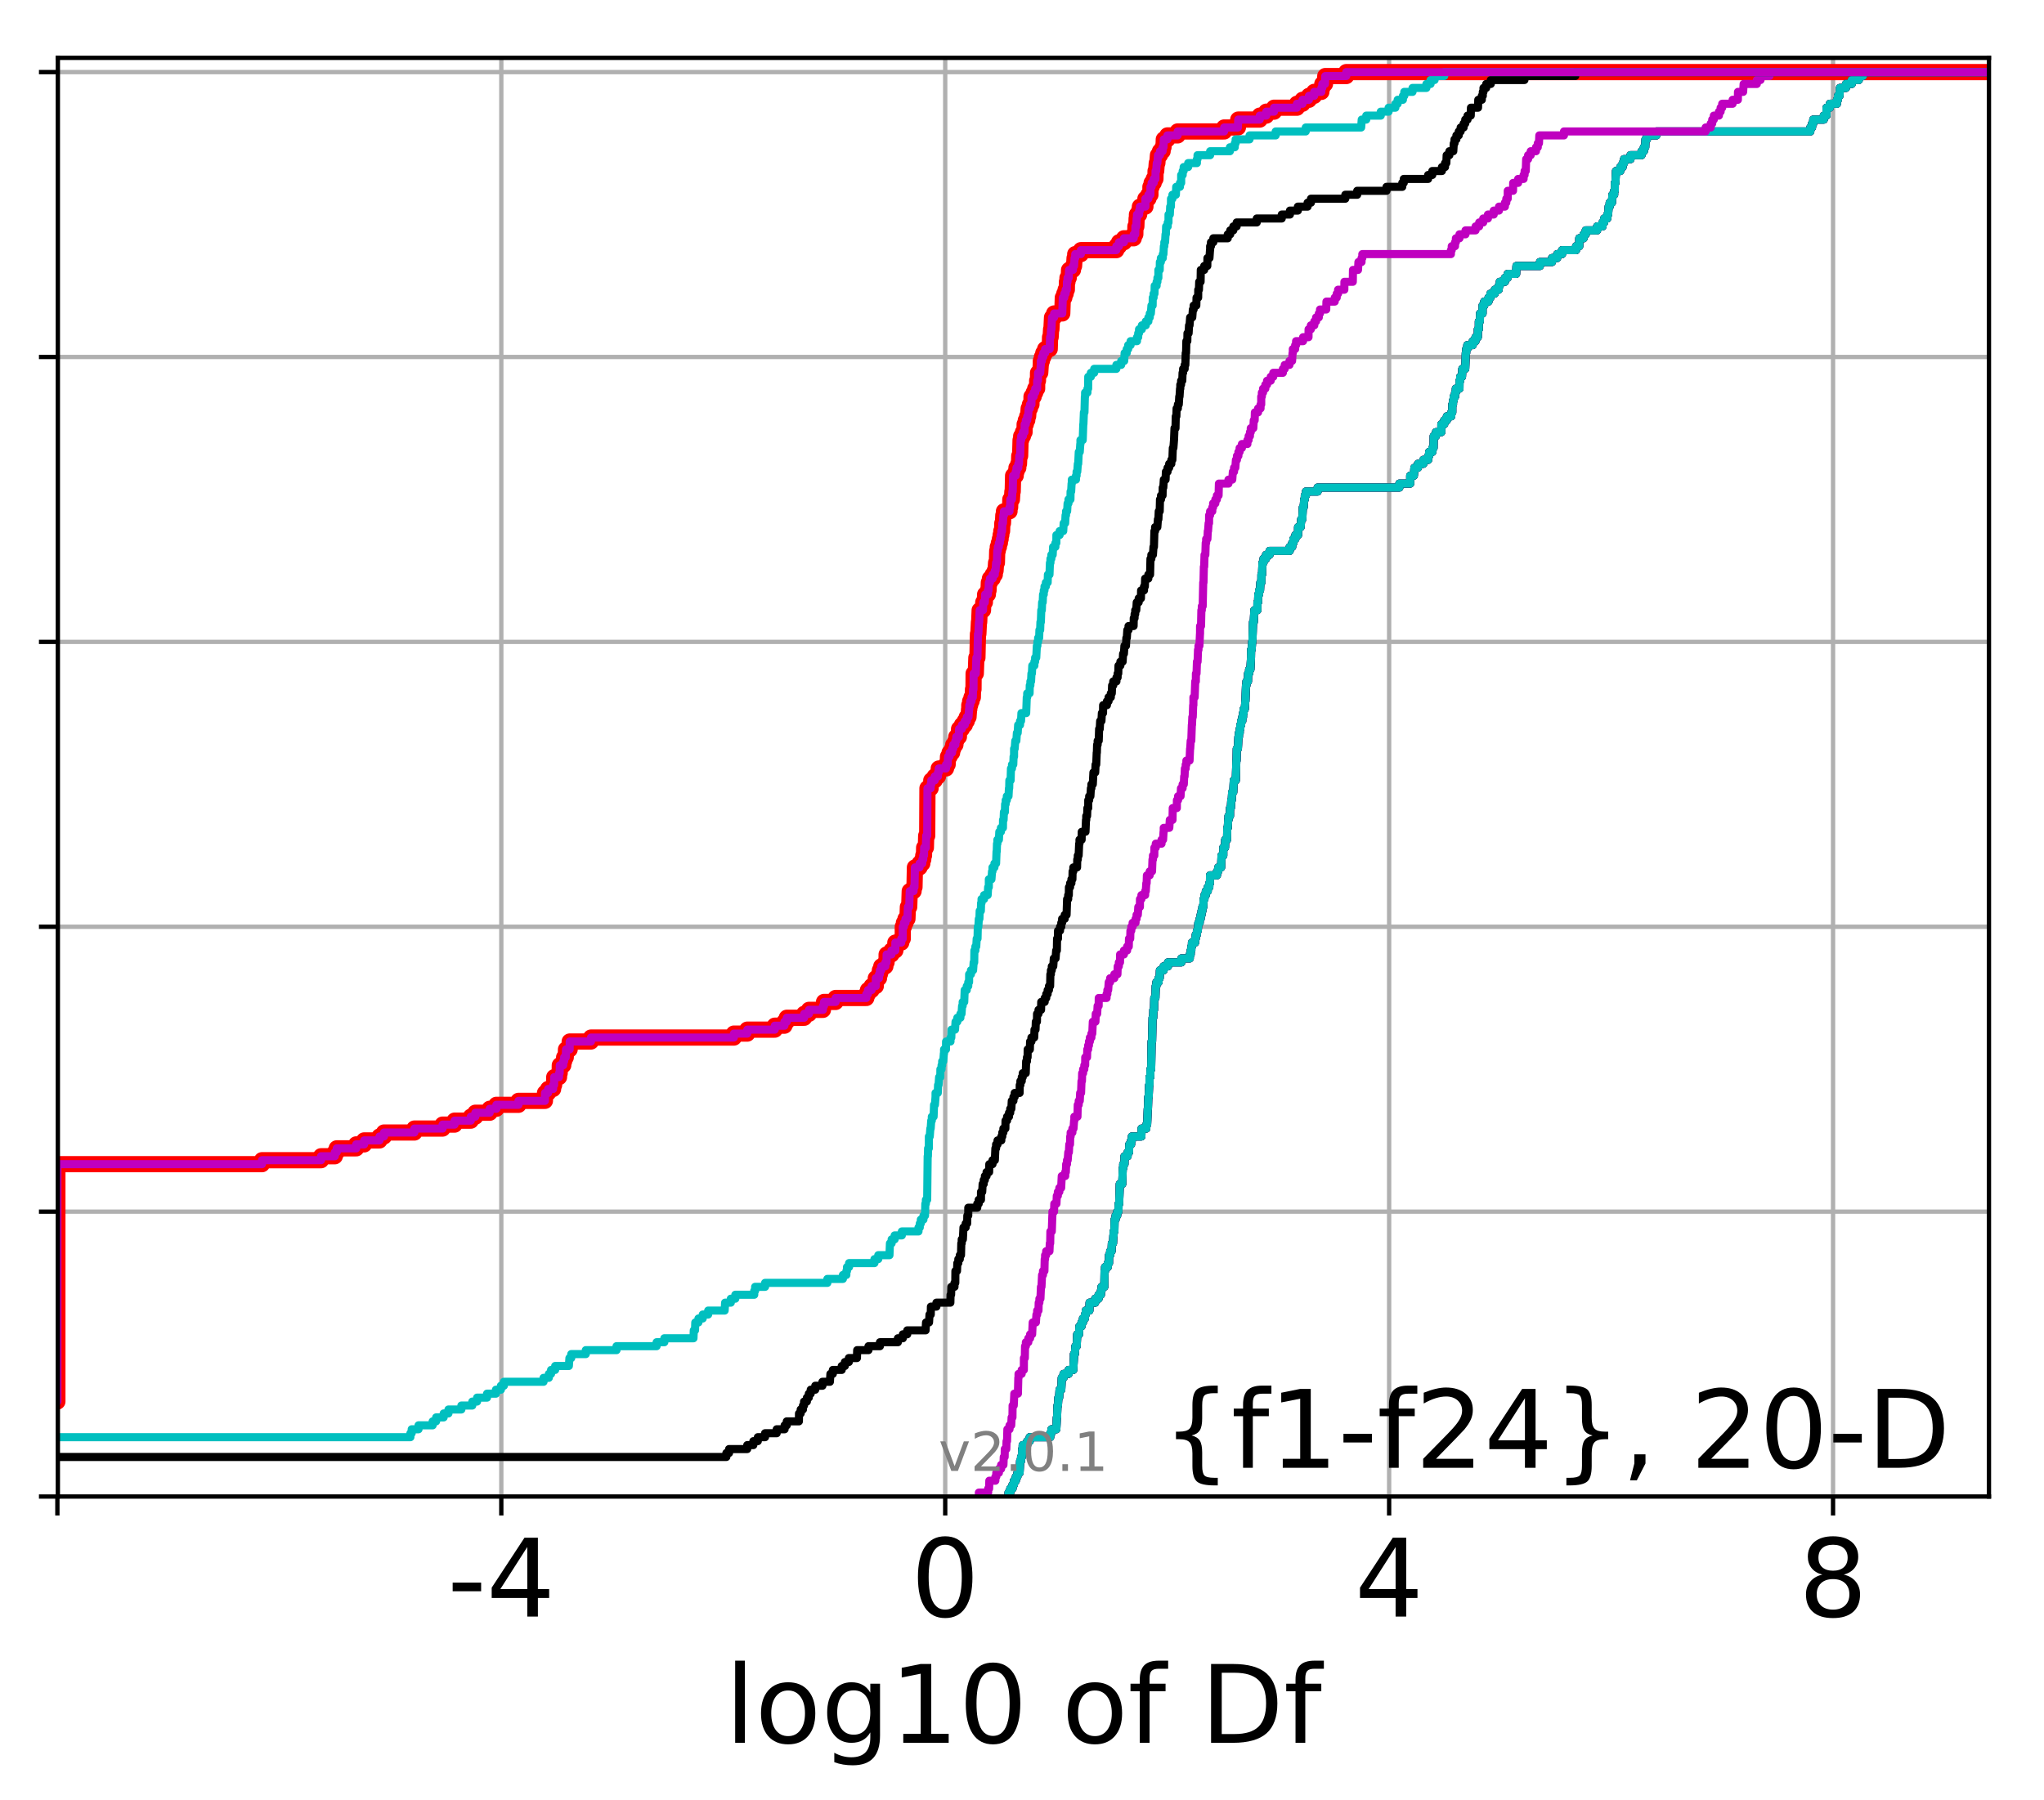 <?xml version="1.0" encoding="utf-8" standalone="no"?>
<!DOCTYPE svg PUBLIC "-//W3C//DTD SVG 1.1//EN"
  "http://www.w3.org/Graphics/SVG/1.1/DTD/svg11.dtd">
<!-- Created with matplotlib (http://matplotlib.org/) -->
<svg height="333pt" version="1.1" viewBox="0 0 378 333" width="378pt" xmlns="http://www.w3.org/2000/svg" xmlns:xlink="http://www.w3.org/1999/xlink">
 <defs>
  <style type="text/css">
*{stroke-linecap:butt;stroke-linejoin:round;}
  </style>
 </defs>
 <g id="figure_1">
  <g id="patch_1">
   <path d="M 0 333.724 
L 378.52 333.724 
L 378.52 0 
L 0 0 
z
" style="fill:#ffffff;"/>
  </g>
  <g id="axes_1">
   <g id="patch_2">
    <path d="M 10.7 276.812 
L 367.82 276.812 
L 367.82 10.7 
L 10.7 10.7 
z
" style="fill:#ffffff;"/>
   </g>
   <g id="matplotlib.axis_1">
    <g id="xtick_1">
     <g id="line2d_1">
      <path clip-path="url(#pcb5b5075a2)" d="M 10.611 276.812 
L 10.611 10.7 
" style="fill:none;stroke:#b0b0b0;stroke-linecap:square;stroke-width:0.8;"/>
     </g>
     <g id="line2d_2">
      <defs>
       <path d="M 0 0 
L 0 3.5 
" id="m5d6b7cfbe7" style="stroke:#000000;stroke-width:0.8;"/>
      </defs>
      <g>
       <use style="stroke:#000000;stroke-width:0.8;" x="10.611" xlink:href="#m5d6b7cfbe7" y="276.812"/>
      </g>
     </g>
    </g>
    <g id="xtick_2">
     <g id="line2d_3">
      <path clip-path="url(#pcb5b5075a2)" d="M 92.706 276.812 
L 92.706 10.7 
" style="fill:none;stroke:#b0b0b0;stroke-linecap:square;stroke-width:0.8;"/>
     </g>
     <g id="line2d_4">
      <g>
       <use style="stroke:#000000;stroke-width:0.8;" x="92.706" xlink:href="#m5d6b7cfbe7" y="276.812"/>
      </g>
     </g>
     <g id="text_1">
      <!-- -4 -->
      <defs>
       <path d="M 4.891 31.391 
L 31.203 31.391 
L 31.203 23.391 
L 4.891 23.391 
z
" id="DejaVuSans-2d"/>
       <path d="M 37.797 64.312 
L 12.891 25.391 
L 37.797 25.391 
z
M 35.203 72.906 
L 47.609 72.906 
L 47.609 25.391 
L 58.016 25.391 
L 58.016 17.188 
L 47.609 17.188 
L 47.609 0 
L 37.797 0 
L 37.797 17.188 
L 4.891 17.188 
L 4.891 26.703 
z
" id="DejaVuSans-34"/>
      </defs>
      <g transform="translate(82.735 299.009)scale(0.2 -0.2)">
       <use xlink:href="#DejaVuSans-2d"/>
       <use x="36.084" xlink:href="#DejaVuSans-34"/>
      </g>
     </g>
    </g>
    <g id="xtick_3">
     <g id="line2d_5">
      <path clip-path="url(#pcb5b5075a2)" d="M 174.8 276.812 
L 174.8 10.7 
" style="fill:none;stroke:#b0b0b0;stroke-linecap:square;stroke-width:0.8;"/>
     </g>
     <g id="line2d_6">
      <g>
       <use style="stroke:#000000;stroke-width:0.8;" x="174.8" xlink:href="#m5d6b7cfbe7" y="276.812"/>
      </g>
     </g>
     <g id="text_2">
      <!-- 0 -->
      <defs>
       <path d="M 31.781 66.406 
Q 24.172 66.406 20.328 58.906 
Q 16.5 51.422 16.5 36.375 
Q 16.5 21.391 20.328 13.891 
Q 24.172 6.391 31.781 6.391 
Q 39.453 6.391 43.281 13.891 
Q 47.125 21.391 47.125 36.375 
Q 47.125 51.422 43.281 58.906 
Q 39.453 66.406 31.781 66.406 
M 31.781 74.219 
Q 44.047 74.219 50.516 64.516 
Q 56.984 54.828 56.984 36.375 
Q 56.984 17.969 50.516 8.266 
Q 44.047 -1.422 31.781 -1.422 
Q 19.531 -1.422 13.062 8.266 
Q 6.594 17.969 6.594 36.375 
Q 6.594 54.828 13.062 64.516 
Q 19.531 74.219 31.781 74.219 
" id="DejaVuSans-30"/>
      </defs>
      <g transform="translate(168.437 299.009)scale(0.2 -0.2)">
       <use xlink:href="#DejaVuSans-30"/>
      </g>
     </g>
    </g>
    <g id="xtick_4">
     <g id="line2d_7">
      <path clip-path="url(#pcb5b5075a2)" d="M 256.894 276.812 
L 256.894 10.7 
" style="fill:none;stroke:#b0b0b0;stroke-linecap:square;stroke-width:0.8;"/>
     </g>
     <g id="line2d_8">
      <g>
       <use style="stroke:#000000;stroke-width:0.8;" x="256.894" xlink:href="#m5d6b7cfbe7" y="276.812"/>
      </g>
     </g>
     <g id="text_3">
      <!-- 4 -->
      <g transform="translate(250.531 299.009)scale(0.2 -0.2)">
       <use xlink:href="#DejaVuSans-34"/>
      </g>
     </g>
    </g>
    <g id="xtick_5">
     <g id="line2d_9">
      <path clip-path="url(#pcb5b5075a2)" d="M 338.988 276.812 
L 338.988 10.7 
" style="fill:none;stroke:#b0b0b0;stroke-linecap:square;stroke-width:0.8;"/>
     </g>
     <g id="line2d_10">
      <g>
       <use style="stroke:#000000;stroke-width:0.8;" x="338.988" xlink:href="#m5d6b7cfbe7" y="276.812"/>
      </g>
     </g>
     <g id="text_4">
      <!-- 8 -->
      <defs>
       <path d="M 31.781 34.625 
Q 24.75 34.625 20.719 30.859 
Q 16.703 27.094 16.703 20.516 
Q 16.703 13.922 20.719 10.156 
Q 24.75 6.391 31.781 6.391 
Q 38.812 6.391 42.859 10.172 
Q 46.922 13.969 46.922 20.516 
Q 46.922 27.094 42.891 30.859 
Q 38.875 34.625 31.781 34.625 
M 21.922 38.812 
Q 15.578 40.375 12.031 44.719 
Q 8.5 49.078 8.5 55.328 
Q 8.5 64.062 14.719 69.141 
Q 20.953 74.219 31.781 74.219 
Q 42.672 74.219 48.875 69.141 
Q 55.078 64.062 55.078 55.328 
Q 55.078 49.078 51.531 44.719 
Q 48 40.375 41.703 38.812 
Q 48.828 37.156 52.797 32.312 
Q 56.781 27.484 56.781 20.516 
Q 56.781 9.906 50.312 4.234 
Q 43.844 -1.422 31.781 -1.422 
Q 19.734 -1.422 13.25 4.234 
Q 6.781 9.906 6.781 20.516 
Q 6.781 27.484 10.781 32.312 
Q 14.797 37.156 21.922 38.812 
M 18.312 54.391 
Q 18.312 48.734 21.844 45.562 
Q 25.391 42.391 31.781 42.391 
Q 38.141 42.391 41.719 45.562 
Q 45.312 48.734 45.312 54.391 
Q 45.312 60.062 41.719 63.234 
Q 38.141 66.406 31.781 66.406 
Q 25.391 66.406 21.844 63.234 
Q 18.312 60.062 18.312 54.391 
" id="DejaVuSans-38"/>
      </defs>
      <g transform="translate(332.626 299.009)scale(0.2 -0.2)">
       <use xlink:href="#DejaVuSans-38"/>
      </g>
     </g>
    </g>
    <g id="text_5">
     <!-- log10 of Df -->
     <defs>
      <path d="M 9.422 75.984 
L 18.406 75.984 
L 18.406 0 
L 9.422 0 
z
" id="DejaVuSans-6c"/>
      <path d="M 30.609 48.391 
Q 23.391 48.391 19.188 42.75 
Q 14.984 37.109 14.984 27.297 
Q 14.984 17.484 19.156 11.844 
Q 23.344 6.203 30.609 6.203 
Q 37.797 6.203 41.984 11.859 
Q 46.188 17.531 46.188 27.297 
Q 46.188 37.016 41.984 42.703 
Q 37.797 48.391 30.609 48.391 
M 30.609 56 
Q 42.328 56 49.016 48.375 
Q 55.719 40.766 55.719 27.297 
Q 55.719 13.875 49.016 6.219 
Q 42.328 -1.422 30.609 -1.422 
Q 18.844 -1.422 12.172 6.219 
Q 5.516 13.875 5.516 27.297 
Q 5.516 40.766 12.172 48.375 
Q 18.844 56 30.609 56 
" id="DejaVuSans-6f"/>
      <path d="M 45.406 27.984 
Q 45.406 37.75 41.375 43.109 
Q 37.359 48.484 30.078 48.484 
Q 22.859 48.484 18.828 43.109 
Q 14.797 37.75 14.797 27.984 
Q 14.797 18.266 18.828 12.891 
Q 22.859 7.516 30.078 7.516 
Q 37.359 7.516 41.375 12.891 
Q 45.406 18.266 45.406 27.984 
M 54.391 6.781 
Q 54.391 -7.172 48.188 -13.984 
Q 42 -20.797 29.203 -20.797 
Q 24.469 -20.797 20.266 -20.094 
Q 16.062 -19.391 12.109 -17.922 
L 12.109 -9.188 
Q 16.062 -11.328 19.922 -12.344 
Q 23.781 -13.375 27.781 -13.375 
Q 36.625 -13.375 41.016 -8.766 
Q 45.406 -4.156 45.406 5.172 
L 45.406 9.625 
Q 42.625 4.781 38.281 2.391 
Q 33.938 0 27.875 0 
Q 17.828 0 11.672 7.656 
Q 5.516 15.328 5.516 27.984 
Q 5.516 40.672 11.672 48.328 
Q 17.828 56 27.875 56 
Q 33.938 56 38.281 53.609 
Q 42.625 51.219 45.406 46.391 
L 45.406 54.688 
L 54.391 54.688 
z
" id="DejaVuSans-67"/>
      <path d="M 12.406 8.297 
L 28.516 8.297 
L 28.516 63.922 
L 10.984 60.406 
L 10.984 69.391 
L 28.422 72.906 
L 38.281 72.906 
L 38.281 8.297 
L 54.391 8.297 
L 54.391 0 
L 12.406 0 
z
" id="DejaVuSans-31"/>
      <path id="DejaVuSans-20"/>
      <path d="M 37.109 75.984 
L 37.109 68.5 
L 28.516 68.5 
Q 23.688 68.5 21.797 66.547 
Q 19.922 64.594 19.922 59.516 
L 19.922 54.688 
L 34.719 54.688 
L 34.719 47.703 
L 19.922 47.703 
L 19.922 0 
L 10.891 0 
L 10.891 47.703 
L 2.297 47.703 
L 2.297 54.688 
L 10.891 54.688 
L 10.891 58.5 
Q 10.891 67.625 15.141 71.797 
Q 19.391 75.984 28.609 75.984 
z
" id="DejaVuSans-66"/>
      <path d="M 19.672 64.797 
L 19.672 8.109 
L 31.594 8.109 
Q 46.688 8.109 53.688 14.938 
Q 60.688 21.781 60.688 36.531 
Q 60.688 51.172 53.688 57.984 
Q 46.688 64.797 31.594 64.797 
z
M 9.812 72.906 
L 30.078 72.906 
Q 51.266 72.906 61.172 64.094 
Q 71.094 55.281 71.094 36.531 
Q 71.094 17.672 61.125 8.828 
Q 51.172 0 30.078 0 
L 9.812 0 
z
" id="DejaVuSans-44"/>
     </defs>
     <g transform="translate(134.074 322.365)scale(0.2 -0.2)">
      <use xlink:href="#DejaVuSans-6c"/>
      <use x="27.783" xlink:href="#DejaVuSans-6f"/>
      <use x="88.965" xlink:href="#DejaVuSans-67"/>
      <use x="152.441" xlink:href="#DejaVuSans-31"/>
      <use x="216.064" xlink:href="#DejaVuSans-30"/>
      <use x="279.688" xlink:href="#DejaVuSans-20"/>
      <use x="311.475" xlink:href="#DejaVuSans-6f"/>
      <use x="372.656" xlink:href="#DejaVuSans-66"/>
      <use x="407.861" xlink:href="#DejaVuSans-20"/>
      <use x="439.648" xlink:href="#DejaVuSans-44"/>
      <use x="516.65" xlink:href="#DejaVuSans-66"/>
     </g>
    </g>
   </g>
   <g id="matplotlib.axis_2">
    <g id="ytick_1">
     <g id="line2d_11">
      <path clip-path="url(#pcb5b5075a2)" d="M 10.7 276.812 
L 367.82 276.812 
" style="fill:none;stroke:#b0b0b0;stroke-linecap:square;stroke-width:0.8;"/>
     </g>
     <g id="line2d_12">
      <defs>
       <path d="M 0 0 
L -3.5 0 
" id="m80837ee5e4" style="stroke:#000000;stroke-width:0.8;"/>
      </defs>
      <g>
       <use style="stroke:#000000;stroke-width:0.8;" x="10.7" xlink:href="#m80837ee5e4" y="276.812"/>
      </g>
     </g>
    </g>
    <g id="ytick_2">
     <g id="line2d_13">
      <path clip-path="url(#pcb5b5075a2)" d="M 10.7 224.117 
L 367.82 224.117 
" style="fill:none;stroke:#b0b0b0;stroke-linecap:square;stroke-width:0.8;"/>
     </g>
     <g id="line2d_14">
      <g>
       <use style="stroke:#000000;stroke-width:0.8;" x="10.7" xlink:href="#m80837ee5e4" y="224.117"/>
      </g>
     </g>
    </g>
    <g id="ytick_3">
     <g id="line2d_15">
      <path clip-path="url(#pcb5b5075a2)" d="M 10.7 171.421 
L 367.82 171.421 
" style="fill:none;stroke:#b0b0b0;stroke-linecap:square;stroke-width:0.8;"/>
     </g>
     <g id="line2d_16">
      <g>
       <use style="stroke:#000000;stroke-width:0.8;" x="10.7" xlink:href="#m80837ee5e4" y="171.421"/>
      </g>
     </g>
    </g>
    <g id="ytick_4">
     <g id="line2d_17">
      <path clip-path="url(#pcb5b5075a2)" d="M 10.7 118.726 
L 367.82 118.726 
" style="fill:none;stroke:#b0b0b0;stroke-linecap:square;stroke-width:0.8;"/>
     </g>
     <g id="line2d_18">
      <g>
       <use style="stroke:#000000;stroke-width:0.8;" x="10.7" xlink:href="#m80837ee5e4" y="118.726"/>
      </g>
     </g>
    </g>
    <g id="ytick_5">
     <g id="line2d_19">
      <path clip-path="url(#pcb5b5075a2)" d="M 10.7 66.03 
L 367.82 66.03 
" style="fill:none;stroke:#b0b0b0;stroke-linecap:square;stroke-width:0.8;"/>
     </g>
     <g id="line2d_20">
      <g>
       <use style="stroke:#000000;stroke-width:0.8;" x="10.7" xlink:href="#m80837ee5e4" y="66.03"/>
      </g>
     </g>
    </g>
    <g id="ytick_6">
     <g id="line2d_21">
      <path clip-path="url(#pcb5b5075a2)" d="M 10.7 13.335 
L 367.82 13.335 
" style="fill:none;stroke:#b0b0b0;stroke-linecap:square;stroke-width:0.8;"/>
     </g>
     <g id="line2d_22">
      <g>
       <use style="stroke:#000000;stroke-width:0.8;" x="10.7" xlink:href="#m80837ee5e4" y="13.335"/>
      </g>
     </g>
    </g>
   </g>
   <g id="line2d_23">
    <path clip-path="url(#pcb5b5075a2)" d="M -1 259.247 
L 10.611 259.247 
L 10.611 215.334 
L 48.449 215.334 
L 48.449 214.602 
L 59.368 214.602 
L 59.368 213.87 
L 61.914 213.87 
L 61.914 213.138 
L 62.273 213.138 
L 62.273 212.406 
L 65.874 212.406 
L 65.874 211.675 
L 67.34 211.675 
L 67.34 210.943 
L 70.18 210.943 
L 70.18 210.211 
L 71.012 210.211 
L 71.012 209.479 
L 76.633 209.479 
L 76.633 208.747 
L 81.847 208.747 
L 81.847 208.015 
L 84.061 208.015 
L 84.061 207.283 
L 87.068 207.283 
L 87.068 206.551 
L 87.903 206.551 
L 87.903 205.82 
L 90.559 205.82 
L 90.559 205.088 
L 91.792 205.088 
L 91.792 204.356 
L 95.884 204.356 
L 95.884 203.624 
L 100.773 203.624 
L 100.788 202.16 
L 101.364 202.16 
L 101.364 201.428 
L 102.288 201.428 
L 102.288 200.696 
L 102.473 200.696 
L 102.496 199.233 
L 103.382 199.233 
L 103.382 198.501 
L 103.502 198.501 
L 103.526 197.037 
L 104.161 197.037 
L 104.161 196.305 
L 104.328 196.305 
L 104.328 195.573 
L 104.628 195.573 
L 104.67 194.109 
L 105.347 194.109 
L 105.356 192.646 
L 109.288 192.646 
L 109.288 191.914 
L 135.716 191.914 
L 135.716 191.182 
L 138.195 191.182 
L 138.195 190.45 
L 143.279 190.45 
L 143.279 189.718 
L 145.067 189.718 
L 145.067 188.986 
L 145.501 188.986 
L 145.501 188.254 
L 148.716 188.254 
L 148.716 187.522 
L 149.606 187.522 
L 149.606 186.791 
L 152.185 186.791 
L 152.185 186.059 
L 152.386 186.059 
L 152.386 185.327 
L 154.529 185.327 
L 154.529 184.595 
L 160.21 184.595 
L 160.21 183.863 
L 160.512 183.863 
L 160.512 183.131 
L 161.186 183.131 
L 161.186 182.399 
L 161.963 182.399 
L 161.963 180.936 
L 162.553 180.936 
L 162.553 180.204 
L 162.717 180.204 
L 162.717 179.472 
L 162.976 179.472 
L 162.976 178.74 
L 163.732 178.74 
L 163.732 178.008 
L 163.952 178.008 
L 163.964 176.544 
L 164.856 176.544 
L 164.856 175.812 
L 165.577 175.812 
L 165.577 174.349 
L 166.676 174.349 
L 166.676 173.617 
L 166.951 173.617 
L 166.951 171.421 
L 167.161 171.421 
L 167.161 170.689 
L 167.455 170.689 
L 167.455 169.957 
L 167.814 169.957 
L 167.896 167.762 
L 168.141 167.762 
L 168.239 164.834 
L 168.948 164.834 
L 168.948 164.102 
L 169.117 164.102 
L 169.198 160.443 
L 170.052 160.443 
L 170.052 159.711 
L 170.562 159.711 
L 170.562 158.979 
L 170.738 158.979 
L 170.738 158.247 
L 170.876 158.247 
L 170.904 156.783 
L 171.224 156.783 
L 171.28 154.588 
L 171.469 154.588 
L 171.516 145.805 
L 172.103 145.805 
L 172.103 145.073 
L 172.224 145.073 
L 172.224 144.342 
L 172.861 144.342 
L 172.861 143.61 
L 173.462 143.61 
L 173.462 142.878 
L 173.605 142.878 
L 173.605 142.146 
L 174.948 142.146 
L 174.948 141.414 
L 175.249 141.414 
L 175.316 139.95 
L 175.606 139.95 
L 175.606 139.218 
L 176.076 139.218 
L 176.076 138.486 
L 176.281 138.486 
L 176.281 137.755 
L 176.684 137.755 
L 176.684 137.023 
L 176.843 137.023 
L 176.843 136.291 
L 177.329 136.291 
L 177.364 134.827 
L 177.883 134.827 
L 177.883 134.095 
L 178.422 134.095 
L 178.422 133.363 
L 178.789 133.363 
L 178.789 132.631 
L 179.108 132.631 
L 179.213 131.168 
L 179.254 131.168 
L 179.254 130.436 
L 179.411 130.436 
L 179.411 129.704 
L 179.667 129.704 
L 179.667 128.972 
L 179.91 128.972 
L 179.938 127.508 
L 180.03 127.508 
L 180.054 124.581 
L 180.456 124.581 
L 180.562 121.653 
L 180.755 121.653 
L 180.855 117.262 
L 180.929 117.262 
L 181.037 115.066 
L 181.082 115.066 
L 181.17 112.871 
L 181.789 112.871 
L 181.837 111.407 
L 182.134 111.407 
L 182.183 109.943 
L 182.69 109.943 
L 182.69 109.211 
L 182.811 109.211 
L 182.87 107.747 
L 183.068 107.747 
L 183.068 107.016 
L 183.573 107.016 
L 183.573 106.284 
L 183.97 106.284 
L 183.97 105.552 
L 184.111 105.552 
L 184.206 104.088 
L 184.357 104.088 
L 184.417 101.892 
L 184.524 101.892 
L 184.524 101.161 
L 184.727 101.161 
L 184.727 100.429 
L 184.91 100.429 
L 184.91 99.697 
L 185.05 99.697 
L 185.05 98.965 
L 185.172 98.965 
L 185.172 98.233 
L 185.315 98.233 
L 185.362 96.769 
L 185.479 96.769 
L 185.547 95.305 
L 185.663 95.305 
L 185.663 94.574 
L 186.691 94.574 
L 186.691 93.842 
L 186.803 93.842 
L 186.841 92.378 
L 187.136 92.378 
L 187.223 90.914 
L 187.284 90.914 
L 187.355 87.987 
L 187.837 87.987 
L 187.837 87.255 
L 187.978 87.255 
L 187.978 86.523 
L 188.316 86.523 
L 188.316 85.791 
L 188.442 85.791 
L 188.495 84.327 
L 188.651 84.327 
L 188.736 81.4 
L 188.85 81.4 
L 188.85 80.668 
L 189.175 80.668 
L 189.175 79.936 
L 189.471 79.936 
L 189.49 78.472 
L 189.705 78.472 
L 189.705 77.74 
L 189.966 77.74 
L 189.966 77.008 
L 190.129 77.008 
L 190.236 75.545 
L 190.47 75.545 
L 190.47 74.813 
L 190.749 74.813 
L 190.76 73.349 
L 191.162 73.349 
L 191.162 72.617 
L 191.445 72.617 
L 191.445 71.885 
L 191.798 71.885 
L 191.804 70.422 
L 191.951 70.422 
L 191.967 68.958 
L 192.371 68.958 
L 192.468 67.494 
L 192.483 67.494 
L 192.483 66.762 
L 192.681 66.762 
L 192.681 66.03 
L 192.937 66.03 
L 192.937 65.298 
L 193.28 65.298 
L 193.28 64.566 
L 194.126 64.566 
L 194.189 62.371 
L 194.295 62.371 
L 194.378 60.907 
L 194.442 60.907 
L 194.552 58.711 
L 194.938 58.711 
L 194.938 57.98 
L 196.446 57.98 
L 196.549 55.052 
L 196.825 55.052 
L 196.825 54.32 
L 197.071 54.32 
L 197.071 53.588 
L 197.291 53.588 
L 197.311 52.124 
L 197.412 52.124 
L 197.412 51.393 
L 197.643 51.393 
L 197.704 49.929 
L 198.422 49.929 
L 198.422 49.197 
L 198.629 49.197 
L 198.723 47.733 
L 198.843 47.733 
L 198.843 47.001 
L 199.892 47.001 
L 199.892 46.269 
L 206.444 46.269 
L 206.444 45.538 
L 206.94 45.538 
L 206.94 44.806 
L 207.855 44.806 
L 207.855 44.074 
L 209.664 44.074 
L 209.664 43.342 
L 209.954 43.342 
L 209.973 41.878 
L 210.146 41.878 
L 210.198 40.414 
L 210.258 40.414 
L 210.258 39.682 
L 210.662 39.682 
L 210.662 38.951 
L 210.803 38.951 
L 210.803 38.219 
L 211.824 38.219 
L 211.824 36.755 
L 212.375 36.755 
L 212.375 36.023 
L 212.749 36.023 
L 212.749 34.559 
L 212.971 34.559 
L 212.971 33.827 
L 213.356 33.827 
L 213.356 33.096 
L 213.677 33.096 
L 213.701 31.632 
L 213.813 31.632 
L 213.924 30.168 
L 214.033 30.168 
L 214.141 28.704 
L 214.511 28.704 
L 214.511 27.972 
L 215.003 27.972 
L 215.003 27.241 
L 215.168 27.241 
L 215.222 25.777 
L 215.89 25.777 
L 215.89 25.045 
L 217.783 25.045 
L 217.783 24.313 
L 226.384 24.313 
L 226.384 23.581 
L 228.928 23.581 
L 228.989 22.117 
L 232.969 22.117 
L 232.969 21.385 
L 234.175 21.385 
L 234.175 20.654 
L 235.612 20.654 
L 235.612 19.922 
L 239.846 19.922 
L 239.846 19.19 
L 240.875 19.19 
L 240.875 18.458 
L 242.062 18.458 
L 242.062 17.726 
L 243.032 17.726 
L 243.032 16.994 
L 244.36 16.994 
L 244.36 16.262 
L 244.534 16.262 
L 244.534 15.53 
L 245.034 15.53 
L 245.087 14.067 
L 248.964 14.067 
L 248.964 13.335 
L 248.964 13.335 
L 367.82 13.335 
L 367.82 13.335 
" style="fill:none;stroke:#ff0000;stroke-linecap:square;stroke-width:3;"/>
   </g>
   <g id="line2d_24">
    <path clip-path="url(#pcb5b5075a2)" d="M 186.508 276.812 
L 186.508 276.08 
L 186.831 276.08 
L 186.831 275.348 
L 187.253 275.348 
L 187.253 274.616 
L 187.51 274.616 
L 187.51 273.884 
L 187.859 273.884 
L 187.859 273.153 
L 188.15 273.153 
L 188.15 272.421 
L 188.552 272.421 
L 188.658 270.225 
L 188.828 270.225 
L 188.828 269.493 
L 188.977 269.493 
L 189.035 268.029 
L 189.129 268.029 
L 189.129 267.298 
L 189.968 267.298 
L 189.968 266.566 
L 190.43 266.566 
L 190.43 265.834 
L 194.219 265.834 
L 194.219 265.102 
L 194.451 265.102 
L 194.451 264.37 
L 195.35 264.37 
L 195.443 262.174 
L 195.489 262.174 
L 195.558 259.979 
L 195.649 259.979 
L 195.725 258.515 
L 195.869 258.515 
L 195.943 257.051 
L 196.265 257.051 
L 196.355 254.856 
L 196.679 254.856 
L 196.679 254.124 
L 197.615 254.124 
L 197.615 253.392 
L 198.488 253.392 
L 198.599 251.196 
L 198.605 251.196 
L 198.605 250.464 
L 198.774 250.464 
L 198.881 249.001 
L 199.114 249.001 
L 199.209 246.805 
L 199.55 246.805 
L 199.61 245.341 
L 200.001 245.341 
L 200.001 244.609 
L 200.273 244.609 
L 200.273 243.877 
L 200.637 243.877 
L 200.637 243.145 
L 200.787 243.145 
L 200.787 242.414 
L 201.461 242.414 
L 201.496 240.95 
L 202.528 240.95 
L 202.528 240.218 
L 203.162 240.218 
L 203.162 239.486 
L 203.591 239.486 
L 203.591 238.754 
L 203.709 238.754 
L 203.709 238.022 
L 204.222 238.022 
L 204.265 235.095 
L 204.361 235.095 
L 204.361 234.363 
L 204.865 234.363 
L 204.865 233.631 
L 205.087 233.631 
L 205.092 232.167 
L 205.301 232.167 
L 205.301 231.435 
L 205.566 231.435 
L 205.614 229.972 
L 205.831 229.972 
L 205.901 228.508 
L 205.946 228.508 
L 205.946 227.776 
L 206.088 227.776 
L 206.124 225.58 
L 206.31 225.58 
L 206.31 224.848 
L 206.602 224.848 
L 206.602 224.117 
L 206.825 224.117 
L 206.875 222.653 
L 206.974 222.653 
L 207.082 218.993 
L 207.541 218.993 
L 207.636 216.066 
L 207.719 216.066 
L 207.719 215.334 
L 207.952 215.334 
L 207.956 213.87 
L 208.531 213.87 
L 208.531 213.138 
L 208.798 213.138 
L 208.839 211.675 
L 209.174 211.675 
L 209.174 210.943 
L 209.317 210.943 
L 209.317 210.211 
L 211.079 210.211 
L 211.115 208.747 
L 211.991 208.747 
L 211.991 208.015 
L 212.144 208.015 
L 212.253 205.088 
L 212.294 205.088 
L 212.356 202.892 
L 212.427 202.892 
L 212.514 200.696 
L 212.579 200.696 
L 212.591 199.233 
L 212.721 199.233 
L 212.757 197.769 
L 212.889 197.769 
L 212.966 192.646 
L 213.059 192.646 
L 213.147 188.254 
L 213.263 188.254 
L 213.292 186.791 
L 213.416 186.791 
L 213.462 184.595 
L 213.673 184.595 
L 213.728 182.399 
L 213.856 182.399 
L 213.856 181.667 
L 214.253 181.667 
L 214.253 180.936 
L 214.454 180.936 
L 214.505 179.472 
L 215.19 179.472 
L 215.19 178.74 
L 215.995 178.74 
L 215.995 178.008 
L 218.477 178.008 
L 218.477 177.276 
L 220.026 177.276 
L 220.026 176.544 
L 220.192 176.544 
L 220.192 175.812 
L 220.316 175.812 
L 220.316 175.081 
L 220.428 175.081 
L 220.428 174.349 
L 221.012 174.349 
L 221.012 173.617 
L 221.13 173.617 
L 221.13 172.885 
L 221.343 172.885 
L 221.343 172.153 
L 221.507 172.153 
L 221.618 170.689 
L 221.856 170.689 
L 221.856 169.957 
L 222.036 169.957 
L 222.036 169.225 
L 222.201 169.225 
L 222.201 168.494 
L 222.361 168.494 
L 222.361 167.762 
L 222.522 167.762 
L 222.588 166.298 
L 222.743 166.298 
L 222.743 165.566 
L 222.994 165.566 
L 222.994 164.834 
L 223.351 164.834 
L 223.351 164.102 
L 223.64 164.102 
L 223.64 163.37 
L 223.759 163.37 
L 223.775 161.907 
L 225.054 161.907 
L 225.054 161.175 
L 225.29 161.175 
L 225.29 160.443 
L 225.822 160.443 
L 225.894 158.247 
L 226.224 158.247 
L 226.224 156.783 
L 226.543 156.783 
L 226.579 155.32 
L 226.917 155.32 
L 226.962 153.124 
L 227.053 153.124 
L 227.126 151.66 
L 227.19 151.66 
L 227.19 150.928 
L 227.461 150.928 
L 227.466 149.465 
L 227.621 149.465 
L 227.7 148.001 
L 227.792 148.001 
L 227.861 146.537 
L 228.067 146.537 
L 228.162 144.342 
L 228.543 144.342 
L 228.639 140.682 
L 228.681 140.682 
L 228.721 138.486 
L 228.926 138.486 
L 229.025 136.291 
L 229.116 136.291 
L 229.116 135.559 
L 229.259 135.559 
L 229.259 134.827 
L 229.375 134.827 
L 229.375 134.095 
L 229.526 134.095 
L 229.526 133.363 
L 229.735 133.363 
L 229.735 132.631 
L 229.875 132.631 
L 229.875 131.9 
L 229.989 131.9 
L 229.989 131.168 
L 230.198 131.168 
L 230.3 129.704 
L 230.318 129.704 
L 230.42 126.776 
L 230.508 126.776 
L 230.508 126.044 
L 230.787 126.044 
L 230.809 124.581 
L 231 124.581 
L 231 123.849 
L 231.236 123.849 
L 231.346 121.653 
L 231.348 121.653 
L 231.368 120.189 
L 231.468 120.189 
L 231.556 118.726 
L 231.617 118.726 
L 231.721 115.066 
L 231.862 115.066 
L 231.963 112.871 
L 232.527 112.871 
L 232.533 111.407 
L 232.656 111.407 
L 232.7 109.943 
L 232.841 109.943 
L 232.841 109.211 
L 233.022 109.211 
L 233.083 107.747 
L 233.269 107.747 
L 233.276 106.284 
L 233.395 106.284 
L 233.466 104.088 
L 233.659 104.088 
L 233.659 103.356 
L 234.122 103.356 
L 234.122 102.624 
L 234.78 102.624 
L 234.78 101.892 
L 238.508 101.892 
L 238.508 101.161 
L 238.967 101.161 
L 238.967 100.429 
L 239.193 100.429 
L 239.193 99.697 
L 239.557 99.697 
L 239.557 98.965 
L 240.055 98.965 
L 240.059 97.501 
L 240.528 97.501 
L 240.638 96.037 
L 240.843 96.037 
L 240.934 93.842 
L 241.092 93.842 
L 241.184 92.378 
L 241.3 92.378 
L 241.3 91.646 
L 241.505 91.646 
L 241.505 90.914 
L 243.672 90.914 
L 243.672 90.182 
L 258.785 90.182 
L 258.785 89.45 
L 260.791 89.45 
L 260.793 87.987 
L 261.467 87.987 
L 261.563 86.523 
L 262.221 86.523 
L 262.221 85.791 
L 263.22 85.791 
L 263.22 85.059 
L 264.118 85.059 
L 264.118 84.327 
L 264.293 84.327 
L 264.293 83.595 
L 264.885 83.595 
L 264.885 82.863 
L 265.109 82.863 
L 265.137 80.668 
L 265.546 80.668 
L 265.546 79.936 
L 266.544 79.936 
L 266.551 78.472 
L 267.081 78.472 
L 267.081 77.74 
L 267.576 77.74 
L 267.576 77.008 
L 268.384 77.008 
L 268.384 76.277 
L 268.57 76.277 
L 268.576 74.813 
L 268.707 74.813 
L 268.707 74.081 
L 268.836 74.081 
L 268.836 73.349 
L 269.093 73.349 
L 269.093 72.617 
L 269.229 72.617 
L 269.229 71.885 
L 269.902 71.885 
L 269.914 70.422 
L 270.038 70.422 
L 270.038 69.69 
L 270.368 69.69 
L 270.433 68.226 
L 270.969 68.226 
L 271.069 65.298 
L 271.145 65.298 
L 271.145 64.566 
L 271.354 64.566 
L 271.354 63.835 
L 272.357 63.835 
L 272.357 63.103 
L 272.868 63.103 
L 272.868 62.371 
L 273.292 62.371 
L 273.298 60.907 
L 273.483 60.907 
L 273.486 59.443 
L 273.667 59.443 
L 273.708 57.98 
L 274.172 57.98 
L 274.173 56.516 
L 274.482 56.516 
L 274.482 55.784 
L 275.271 55.784 
L 275.271 55.052 
L 275.623 55.052 
L 275.623 54.32 
L 276.418 54.32 
L 276.418 53.588 
L 277.149 53.588 
L 277.149 52.856 
L 277.354 52.856 
L 277.354 52.124 
L 278.303 52.124 
L 278.303 51.393 
L 278.809 51.393 
L 278.809 50.661 
L 280.387 50.661 
L 280.441 49.197 
L 284.781 49.197 
L 284.781 48.465 
L 287.011 48.465 
L 287.011 47.733 
L 287.966 47.733 
L 287.966 47.001 
L 288.876 47.001 
L 288.876 46.269 
L 291.466 46.269 
L 291.466 45.538 
L 292.056 45.538 
L 292.061 44.074 
L 292.858 44.074 
L 292.858 43.342 
L 293.257 43.342 
L 293.257 42.61 
L 295.356 42.61 
L 295.356 41.878 
L 296.356 41.878 
L 296.356 41.146 
L 296.659 41.146 
L 296.659 40.414 
L 297.233 40.414 
L 297.233 39.682 
L 297.398 39.682 
L 297.488 38.219 
L 297.679 38.219 
L 297.679 37.487 
L 298.1 37.487 
L 298.183 36.023 
L 298.509 36.023 
L 298.509 35.291 
L 298.626 35.291 
L 298.636 33.827 
L 298.748 33.827 
L 298.845 31.632 
L 299.64 31.632 
L 299.64 30.9 
L 300.082 30.9 
L 300.082 30.168 
L 300.338 30.168 
L 300.338 29.436 
L 301.53 29.436 
L 301.53 28.704 
L 303.568 28.704 
L 303.568 27.972 
L 304.003 27.972 
L 304.003 27.241 
L 304.257 27.241 
L 304.302 25.777 
L 304.568 25.777 
L 304.568 25.045 
L 306.314 25.045 
L 306.314 24.313 
L 334.784 24.313 
L 334.784 23.581 
L 335.102 23.581 
L 335.102 22.849 
L 335.329 22.849 
L 335.329 22.117 
L 337.276 22.117 
L 337.276 21.385 
L 337.778 21.385 
L 337.783 19.922 
L 338.392 19.922 
L 338.392 19.19 
L 339.711 19.19 
L 339.711 18.458 
L 339.89 18.458 
L 339.89 17.726 
L 340.18 17.726 
L 340.259 16.262 
L 341.375 16.262 
L 341.375 15.53 
L 342.446 15.53 
L 342.446 14.799 
L 343.751 14.799 
L 343.751 14.067 
L 344.507 14.067 
L 344.507 13.335 
L 344.507 13.335 
L 367.82 13.335 
L 367.82 13.335 
" style="fill:none;stroke:#00bfbf;stroke-linecap:square;stroke-width:1.5;"/>
   </g>
   <g id="line2d_25">
    <path clip-path="url(#pcb5b5075a2)" d="M 186.508 276.812 
L 186.508 276.08 
L 186.831 276.08 
L 186.831 275.348 
L 187.253 275.348 
L 187.253 274.616 
L 187.51 274.616 
L 187.51 273.884 
L 187.859 273.884 
L 187.859 273.153 
L 188.15 273.153 
L 188.15 272.421 
L 188.552 272.421 
L 188.658 270.225 
L 188.828 270.225 
L 188.828 269.493 
L 188.977 269.493 
L 189.035 268.029 
L 189.129 268.029 
L 189.129 267.298 
L 189.968 267.298 
L 189.968 266.566 
L 190.43 266.566 
L 190.43 265.834 
L 194.219 265.834 
L 194.219 265.102 
L 194.451 265.102 
L 194.451 264.37 
L 195.35 264.37 
L 195.443 262.174 
L 195.489 262.174 
L 195.558 259.979 
L 195.649 259.979 
L 195.725 258.515 
L 195.869 258.515 
L 195.943 257.051 
L 196.265 257.051 
L 196.355 254.856 
L 196.679 254.856 
L 196.679 254.124 
L 197.615 254.124 
L 197.615 253.392 
L 198.488 253.392 
L 198.599 251.196 
L 198.605 251.196 
L 198.605 250.464 
L 198.774 250.464 
L 198.881 249.001 
L 199.114 249.001 
L 199.209 246.805 
L 199.55 246.805 
L 199.61 245.341 
L 200.001 245.341 
L 200.001 244.609 
L 200.273 244.609 
L 200.273 243.877 
L 200.637 243.877 
L 200.637 243.145 
L 200.787 243.145 
L 200.787 242.414 
L 201.461 242.414 
L 201.496 240.95 
L 202.528 240.95 
L 202.528 240.218 
L 203.162 240.218 
L 203.162 239.486 
L 203.591 239.486 
L 203.591 238.754 
L 203.709 238.754 
L 203.709 238.022 
L 204.222 238.022 
L 204.265 235.095 
L 204.361 235.095 
L 204.361 234.363 
L 204.865 234.363 
L 204.865 233.631 
L 205.087 233.631 
L 205.092 232.167 
L 205.301 232.167 
L 205.301 231.435 
L 205.566 231.435 
L 205.614 229.972 
L 205.831 229.972 
L 205.901 228.508 
L 205.946 228.508 
L 205.946 227.776 
L 206.088 227.776 
L 206.124 225.58 
L 206.31 225.58 
L 206.31 224.848 
L 206.602 224.848 
L 206.602 224.117 
L 206.825 224.117 
L 206.875 222.653 
L 206.974 222.653 
L 207.082 218.993 
L 207.541 218.993 
L 207.636 216.066 
L 207.719 216.066 
L 207.719 215.334 
L 207.952 215.334 
L 207.956 213.87 
L 208.531 213.87 
L 208.531 213.138 
L 208.798 213.138 
L 208.839 211.675 
L 209.174 211.675 
L 209.174 210.943 
L 209.317 210.943 
L 209.317 210.211 
L 211.079 210.211 
L 211.115 208.747 
L 211.991 208.747 
L 211.991 208.015 
L 212.144 208.015 
L 212.253 205.088 
L 212.294 205.088 
L 212.356 202.892 
L 212.427 202.892 
L 212.514 200.696 
L 212.579 200.696 
L 212.591 199.233 
L 212.721 199.233 
L 212.757 197.769 
L 212.889 197.769 
L 212.966 192.646 
L 213.059 192.646 
L 213.147 188.254 
L 213.263 188.254 
L 213.292 186.791 
L 213.416 186.791 
L 213.462 184.595 
L 213.673 184.595 
L 213.728 182.399 
L 213.856 182.399 
L 213.856 181.667 
L 214.253 181.667 
L 214.253 180.936 
L 214.454 180.936 
L 214.505 179.472 
L 215.19 179.472 
L 215.19 178.74 
L 215.995 178.74 
L 215.995 178.008 
L 218.477 178.008 
L 218.477 177.276 
L 220.026 177.276 
L 220.026 176.544 
L 220.192 176.544 
L 220.192 175.812 
L 220.316 175.812 
L 220.316 175.081 
L 220.428 175.081 
L 220.428 174.349 
L 221.012 174.349 
L 221.012 173.617 
L 221.13 173.617 
L 221.13 172.885 
L 221.343 172.885 
L 221.343 172.153 
L 221.507 172.153 
L 221.618 170.689 
L 221.856 170.689 
L 221.856 169.957 
L 222.036 169.957 
L 222.036 169.225 
L 222.201 169.225 
L 222.201 168.494 
L 222.361 168.494 
L 222.361 167.762 
L 222.522 167.762 
L 222.588 166.298 
L 222.743 166.298 
L 222.743 165.566 
L 222.994 165.566 
L 222.994 164.834 
L 223.351 164.834 
L 223.351 164.102 
L 223.64 164.102 
L 223.64 163.37 
L 223.759 163.37 
L 223.775 161.907 
L 225.054 161.907 
L 225.054 161.175 
L 225.29 161.175 
L 225.29 160.443 
L 225.822 160.443 
L 225.894 158.247 
L 226.224 158.247 
L 226.224 156.783 
L 226.543 156.783 
L 226.579 155.32 
L 226.917 155.32 
L 226.962 153.124 
L 227.053 153.124 
L 227.126 151.66 
L 227.19 151.66 
L 227.19 150.928 
L 227.461 150.928 
L 227.466 149.465 
L 227.621 149.465 
L 227.7 148.001 
L 227.792 148.001 
L 227.861 146.537 
L 228.067 146.537 
L 228.162 144.342 
L 228.543 144.342 
L 228.639 140.682 
L 228.681 140.682 
L 228.721 138.486 
L 228.926 138.486 
L 229.025 136.291 
L 229.116 136.291 
L 229.116 135.559 
L 229.259 135.559 
L 229.259 134.827 
L 229.375 134.827 
L 229.375 134.095 
L 229.526 134.095 
L 229.526 133.363 
L 229.735 133.363 
L 229.735 132.631 
L 229.875 132.631 
L 229.875 131.9 
L 229.989 131.9 
L 229.989 131.168 
L 230.198 131.168 
L 230.3 129.704 
L 230.318 129.704 
L 230.42 126.776 
L 230.508 126.776 
L 230.508 126.044 
L 230.787 126.044 
L 230.809 124.581 
L 231 124.581 
L 231 123.849 
L 231.236 123.849 
L 231.346 121.653 
L 231.348 121.653 
L 231.368 120.189 
L 231.468 120.189 
L 231.556 118.726 
L 231.617 118.726 
L 231.721 115.066 
L 231.862 115.066 
L 231.963 112.871 
L 232.527 112.871 
L 232.533 111.407 
L 232.656 111.407 
L 232.7 109.943 
L 232.841 109.943 
L 232.841 109.211 
L 233.022 109.211 
L 233.083 107.747 
L 233.269 107.747 
L 233.276 106.284 
L 233.395 106.284 
L 233.466 104.088 
L 233.659 104.088 
L 233.659 103.356 
L 234.122 103.356 
L 234.122 102.624 
L 234.78 102.624 
L 234.78 101.892 
L 238.508 101.892 
L 238.508 101.161 
L 238.967 101.161 
L 238.967 100.429 
L 239.193 100.429 
L 239.193 99.697 
L 239.557 99.697 
L 239.557 98.965 
L 240.055 98.965 
L 240.059 97.501 
L 240.528 97.501 
L 240.638 96.037 
L 240.843 96.037 
L 240.934 93.842 
L 241.092 93.842 
L 241.184 92.378 
L 241.3 92.378 
L 241.3 91.646 
L 241.505 91.646 
L 241.505 90.914 
L 243.672 90.914 
L 243.672 90.182 
L 258.785 90.182 
L 258.785 89.45 
L 260.791 89.45 
L 260.793 87.987 
L 261.467 87.987 
L 261.563 86.523 
L 262.221 86.523 
L 262.221 85.791 
L 263.22 85.791 
L 263.22 85.059 
L 264.118 85.059 
L 264.118 84.327 
L 264.293 84.327 
L 264.293 83.595 
L 264.885 83.595 
L 264.885 82.863 
L 265.109 82.863 
L 265.137 80.668 
L 265.546 80.668 
L 265.546 79.936 
L 266.544 79.936 
L 266.551 78.472 
L 267.081 78.472 
L 267.081 77.74 
L 267.576 77.74 
L 267.576 77.008 
L 268.384 77.008 
L 268.384 76.277 
L 268.57 76.277 
L 268.576 74.813 
L 268.707 74.813 
L 268.707 74.081 
L 268.836 74.081 
L 268.836 73.349 
L 269.093 73.349 
L 269.093 72.617 
L 269.229 72.617 
L 269.229 71.885 
L 269.902 71.885 
L 269.914 70.422 
L 270.038 70.422 
L 270.038 69.69 
L 270.368 69.69 
L 270.433 68.226 
L 270.969 68.226 
L 271.069 65.298 
L 271.145 65.298 
L 271.145 64.566 
L 271.354 64.566 
L 271.354 63.835 
L 272.357 63.835 
L 272.357 63.103 
L 272.868 63.103 
L 272.868 62.371 
L 273.292 62.371 
L 273.298 60.907 
L 273.483 60.907 
L 273.486 59.443 
L 273.667 59.443 
L 273.708 57.98 
L 274.172 57.98 
L 274.173 56.516 
L 274.482 56.516 
L 274.482 55.784 
L 275.271 55.784 
L 275.271 55.052 
L 275.623 55.052 
L 275.623 54.32 
L 276.418 54.32 
L 276.418 53.588 
L 277.149 53.588 
L 277.149 52.856 
L 277.354 52.856 
L 277.354 52.124 
L 278.303 52.124 
L 278.303 51.393 
L 278.809 51.393 
L 278.809 50.661 
L 280.387 50.661 
L 280.441 49.197 
L 284.781 49.197 
L 284.781 48.465 
L 287.011 48.465 
L 287.011 47.733 
L 287.966 47.733 
L 287.966 47.001 
L 288.876 47.001 
L 288.876 46.269 
L 291.466 46.269 
L 291.466 45.538 
L 292.056 45.538 
L 292.061 44.074 
L 292.858 44.074 
L 292.858 43.342 
L 293.257 43.342 
L 293.257 42.61 
L 295.356 42.61 
L 295.356 41.878 
L 296.356 41.878 
L 296.356 41.146 
L 296.659 41.146 
L 296.659 40.414 
L 297.233 40.414 
L 297.233 39.682 
L 297.398 39.682 
L 297.488 38.219 
L 297.679 38.219 
L 297.679 37.487 
L 298.1 37.487 
L 298.183 36.023 
L 298.509 36.023 
L 298.509 35.291 
L 298.626 35.291 
L 298.636 33.827 
L 298.748 33.827 
L 298.845 31.632 
L 299.64 31.632 
L 299.64 30.9 
L 300.082 30.9 
L 300.082 30.168 
L 300.338 30.168 
L 300.338 29.436 
L 301.53 29.436 
L 301.53 28.704 
L 303.568 28.704 
L 303.568 27.972 
L 304.003 27.972 
L 304.003 27.241 
L 304.257 27.241 
L 304.302 25.777 
L 304.568 25.777 
L 304.568 25.045 
L 306.314 25.045 
L 306.314 24.313 
L 334.784 24.313 
L 334.784 23.581 
L 335.102 23.581 
L 335.102 22.849 
L 335.329 22.849 
L 335.329 22.117 
L 337.276 22.117 
L 337.276 21.385 
L 337.778 21.385 
L 337.783 19.922 
L 338.392 19.922 
L 338.392 19.19 
L 339.711 19.19 
L 339.711 18.458 
L 339.89 18.458 
L 339.89 17.726 
L 340.18 17.726 
L 340.259 16.262 
L 341.375 16.262 
L 341.375 15.53 
L 342.446 15.53 
L 342.446 14.799 
L 343.751 14.799 
L 343.751 14.067 
L 344.507 14.067 
L 344.507 13.335 
L 344.507 13.335 
L 367.82 13.335 
L 367.82 13.335 
" style="fill:none;stroke:#bf00bf;stroke-linecap:square;stroke-width:1.5;"/>
   </g>
   <g id="line2d_26">
    <path clip-path="url(#pcb5b5075a2)" d="M 186.508 276.812 
L 186.508 276.08 
L 186.831 276.08 
L 186.831 275.348 
L 187.253 275.348 
L 187.253 274.616 
L 187.51 274.616 
L 187.51 273.884 
L 187.859 273.884 
L 187.859 273.153 
L 188.15 273.153 
L 188.15 272.421 
L 188.552 272.421 
L 188.658 270.225 
L 188.828 270.225 
L 188.828 269.493 
L 188.977 269.493 
L 189.035 268.029 
L 189.129 268.029 
L 189.129 267.298 
L 189.968 267.298 
L 189.968 266.566 
L 190.43 266.566 
L 190.43 265.834 
L 194.219 265.834 
L 194.219 265.102 
L 194.451 265.102 
L 194.451 264.37 
L 195.35 264.37 
L 195.443 262.174 
L 195.489 262.174 
L 195.558 259.979 
L 195.649 259.979 
L 195.725 258.515 
L 195.869 258.515 
L 195.943 257.051 
L 196.265 257.051 
L 196.355 254.856 
L 196.679 254.856 
L 196.679 254.124 
L 197.615 254.124 
L 197.615 253.392 
L 198.488 253.392 
L 198.599 251.196 
L 198.605 251.196 
L 198.605 250.464 
L 198.774 250.464 
L 198.881 249.001 
L 199.114 249.001 
L 199.209 246.805 
L 199.55 246.805 
L 199.61 245.341 
L 200.001 245.341 
L 200.001 244.609 
L 200.273 244.609 
L 200.273 243.877 
L 200.637 243.877 
L 200.637 243.145 
L 200.787 243.145 
L 200.787 242.414 
L 201.461 242.414 
L 201.496 240.95 
L 202.528 240.95 
L 202.528 240.218 
L 203.162 240.218 
L 203.162 239.486 
L 203.591 239.486 
L 203.591 238.754 
L 203.709 238.754 
L 203.709 238.022 
L 204.222 238.022 
L 204.265 235.095 
L 204.361 235.095 
L 204.361 234.363 
L 204.865 234.363 
L 204.865 233.631 
L 205.087 233.631 
L 205.092 232.167 
L 205.301 232.167 
L 205.301 231.435 
L 205.566 231.435 
L 205.614 229.972 
L 205.831 229.972 
L 205.901 228.508 
L 205.946 228.508 
L 205.946 227.776 
L 206.088 227.776 
L 206.124 225.58 
L 206.31 225.58 
L 206.31 224.848 
L 206.602 224.848 
L 206.602 224.117 
L 206.825 224.117 
L 206.875 222.653 
L 206.974 222.653 
L 207.082 218.993 
L 207.541 218.993 
L 207.636 216.066 
L 207.719 216.066 
L 207.719 215.334 
L 207.952 215.334 
L 207.956 213.87 
L 208.531 213.87 
L 208.531 213.138 
L 208.798 213.138 
L 208.839 211.675 
L 209.174 211.675 
L 209.174 210.943 
L 209.317 210.943 
L 209.317 210.211 
L 211.079 210.211 
L 211.115 208.747 
L 211.991 208.747 
L 211.991 208.015 
L 212.144 208.015 
L 212.253 205.088 
L 212.294 205.088 
L 212.356 202.892 
L 212.427 202.892 
L 212.514 200.696 
L 212.579 200.696 
L 212.591 199.233 
L 212.721 199.233 
L 212.757 197.769 
L 212.889 197.769 
L 212.966 192.646 
L 213.059 192.646 
L 213.147 188.254 
L 213.263 188.254 
L 213.292 186.791 
L 213.416 186.791 
L 213.462 184.595 
L 213.673 184.595 
L 213.728 182.399 
L 213.856 182.399 
L 213.856 181.667 
L 214.253 181.667 
L 214.253 180.936 
L 214.454 180.936 
L 214.505 179.472 
L 215.19 179.472 
L 215.19 178.74 
L 215.995 178.74 
L 215.995 178.008 
L 218.477 178.008 
L 218.477 177.276 
L 220.026 177.276 
L 220.026 176.544 
L 220.192 176.544 
L 220.192 175.812 
L 220.316 175.812 
L 220.316 175.081 
L 220.428 175.081 
L 220.428 174.349 
L 221.012 174.349 
L 221.012 173.617 
L 221.13 173.617 
L 221.13 172.885 
L 221.343 172.885 
L 221.343 172.153 
L 221.507 172.153 
L 221.618 170.689 
L 221.856 170.689 
L 221.856 169.957 
L 222.036 169.957 
L 222.036 169.225 
L 222.201 169.225 
L 222.201 168.494 
L 222.361 168.494 
L 222.361 167.762 
L 222.522 167.762 
L 222.588 166.298 
L 222.743 166.298 
L 222.743 165.566 
L 222.994 165.566 
L 222.994 164.834 
L 223.351 164.834 
L 223.351 164.102 
L 223.64 164.102 
L 223.64 163.37 
L 223.759 163.37 
L 223.775 161.907 
L 225.054 161.907 
L 225.054 161.175 
L 225.29 161.175 
L 225.29 160.443 
L 225.822 160.443 
L 225.894 158.247 
L 226.224 158.247 
L 226.224 156.783 
L 226.543 156.783 
L 226.579 155.32 
L 226.917 155.32 
L 226.962 153.124 
L 227.053 153.124 
L 227.126 151.66 
L 227.19 151.66 
L 227.19 150.928 
L 227.461 150.928 
L 227.466 149.465 
L 227.621 149.465 
L 227.7 148.001 
L 227.792 148.001 
L 227.861 146.537 
L 228.067 146.537 
L 228.162 144.342 
L 228.543 144.342 
L 228.639 140.682 
L 228.681 140.682 
L 228.721 138.486 
L 228.926 138.486 
L 229.025 136.291 
L 229.116 136.291 
L 229.116 135.559 
L 229.259 135.559 
L 229.259 134.827 
L 229.375 134.827 
L 229.375 134.095 
L 229.526 134.095 
L 229.526 133.363 
L 229.735 133.363 
L 229.735 132.631 
L 229.875 132.631 
L 229.875 131.9 
L 229.989 131.9 
L 229.989 131.168 
L 230.198 131.168 
L 230.3 129.704 
L 230.318 129.704 
L 230.42 126.776 
L 230.508 126.776 
L 230.508 126.044 
L 230.787 126.044 
L 230.809 124.581 
L 231 124.581 
L 231 123.849 
L 231.236 123.849 
L 231.346 121.653 
L 231.348 121.653 
L 231.368 120.189 
L 231.468 120.189 
L 231.556 118.726 
L 231.617 118.726 
L 231.721 115.066 
L 231.862 115.066 
L 231.963 112.871 
L 232.527 112.871 
L 232.533 111.407 
L 232.656 111.407 
L 232.7 109.943 
L 232.841 109.943 
L 232.841 109.211 
L 233.022 109.211 
L 233.083 107.747 
L 233.269 107.747 
L 233.276 106.284 
L 233.395 106.284 
L 233.466 104.088 
L 233.659 104.088 
L 233.659 103.356 
L 234.122 103.356 
L 234.122 102.624 
L 234.78 102.624 
L 234.78 101.892 
L 238.508 101.892 
L 238.508 101.161 
L 238.967 101.161 
L 238.967 100.429 
L 239.193 100.429 
L 239.193 99.697 
L 239.557 99.697 
L 239.557 98.965 
L 240.055 98.965 
L 240.059 97.501 
L 240.528 97.501 
L 240.638 96.037 
L 240.843 96.037 
L 240.934 93.842 
L 241.092 93.842 
L 241.184 92.378 
L 241.3 92.378 
L 241.3 91.646 
L 241.505 91.646 
L 241.505 90.914 
L 243.672 90.914 
L 243.672 90.182 
L 258.785 90.182 
L 258.785 89.45 
L 260.791 89.45 
L 260.793 87.987 
L 261.467 87.987 
L 261.563 86.523 
L 262.221 86.523 
L 262.221 85.791 
L 263.22 85.791 
L 263.22 85.059 
L 264.118 85.059 
L 264.118 84.327 
L 264.293 84.327 
L 264.293 83.595 
L 264.885 83.595 
L 264.885 82.863 
L 265.109 82.863 
L 265.137 80.668 
L 265.546 80.668 
L 265.546 79.936 
L 266.544 79.936 
L 266.551 78.472 
L 267.081 78.472 
L 267.081 77.74 
L 267.576 77.74 
L 267.576 77.008 
L 268.384 77.008 
L 268.384 76.277 
L 268.57 76.277 
L 268.576 74.813 
L 268.707 74.813 
L 268.707 74.081 
L 268.836 74.081 
L 268.836 73.349 
L 269.093 73.349 
L 269.093 72.617 
L 269.229 72.617 
L 269.229 71.885 
L 269.902 71.885 
L 269.914 70.422 
L 270.038 70.422 
L 270.038 69.69 
L 270.368 69.69 
L 270.433 68.226 
L 270.969 68.226 
L 271.069 65.298 
L 271.145 65.298 
L 271.145 64.566 
L 271.354 64.566 
L 271.354 63.835 
L 272.357 63.835 
L 272.357 63.103 
L 272.868 63.103 
L 272.868 62.371 
L 273.292 62.371 
L 273.298 60.907 
L 273.483 60.907 
L 273.486 59.443 
L 273.667 59.443 
L 273.708 57.98 
L 274.172 57.98 
L 274.173 56.516 
L 274.482 56.516 
L 274.482 55.784 
L 275.271 55.784 
L 275.271 55.052 
L 275.623 55.052 
L 275.623 54.32 
L 276.418 54.32 
L 276.418 53.588 
L 277.149 53.588 
L 277.149 52.856 
L 277.354 52.856 
L 277.354 52.124 
L 278.303 52.124 
L 278.303 51.393 
L 278.809 51.393 
L 278.809 50.661 
L 280.387 50.661 
L 280.441 49.197 
L 284.781 49.197 
L 284.781 48.465 
L 287.011 48.465 
L 287.011 47.733 
L 287.966 47.733 
L 287.966 47.001 
L 288.876 47.001 
L 288.876 46.269 
L 291.466 46.269 
L 291.466 45.538 
L 292.056 45.538 
L 292.061 44.074 
L 292.858 44.074 
L 292.858 43.342 
L 293.257 43.342 
L 293.257 42.61 
L 295.356 42.61 
L 295.356 41.878 
L 296.356 41.878 
L 296.356 41.146 
L 296.659 41.146 
L 296.659 40.414 
L 297.233 40.414 
L 297.233 39.682 
L 297.398 39.682 
L 297.488 38.219 
L 297.679 38.219 
L 297.679 37.487 
L 298.1 37.487 
L 298.183 36.023 
L 298.509 36.023 
L 298.509 35.291 
L 298.626 35.291 
L 298.636 33.827 
L 298.748 33.827 
L 298.845 31.632 
L 299.64 31.632 
L 299.64 30.9 
L 300.082 30.9 
L 300.082 30.168 
L 300.338 30.168 
L 300.338 29.436 
L 301.53 29.436 
L 301.53 28.704 
L 303.568 28.704 
L 303.568 27.972 
L 304.003 27.972 
L 304.003 27.241 
L 304.257 27.241 
L 304.302 25.777 
L 304.568 25.777 
L 304.568 25.045 
L 306.314 25.045 
L 306.314 24.313 
L 334.784 24.313 
L 334.784 23.581 
L 335.102 23.581 
L 335.102 22.849 
L 335.329 22.849 
L 335.329 22.117 
L 337.276 22.117 
L 337.276 21.385 
L 337.778 21.385 
L 337.783 19.922 
L 338.392 19.922 
L 338.392 19.19 
L 339.711 19.19 
L 339.711 18.458 
L 339.89 18.458 
L 339.89 17.726 
L 340.18 17.726 
L 340.259 16.262 
L 341.375 16.262 
L 341.375 15.53 
L 342.446 15.53 
L 342.446 14.799 
L 343.751 14.799 
L 343.751 14.067 
L 344.507 14.067 
L 344.507 13.335 
L 344.507 13.335 
L 367.82 13.335 
L 367.82 13.335 
" style="fill:none;stroke:#000000;stroke-linecap:square;stroke-width:1.5;"/>
   </g>
   <g id="line2d_27">
    <path clip-path="url(#pcb5b5075a2)" d="M 186.508 276.812 
L 186.508 276.08 
L 186.831 276.08 
L 186.831 275.348 
L 187.253 275.348 
L 187.253 274.616 
L 187.51 274.616 
L 187.51 273.884 
L 187.859 273.884 
L 187.859 273.153 
L 188.15 273.153 
L 188.15 272.421 
L 188.552 272.421 
L 188.658 270.225 
L 188.828 270.225 
L 188.828 269.493 
L 188.977 269.493 
L 189.035 268.029 
L 189.129 268.029 
L 189.129 267.298 
L 189.968 267.298 
L 189.968 266.566 
L 190.43 266.566 
L 190.43 265.834 
L 194.219 265.834 
L 194.219 265.102 
L 194.451 265.102 
L 194.451 264.37 
L 195.35 264.37 
L 195.443 262.174 
L 195.489 262.174 
L 195.558 259.979 
L 195.649 259.979 
L 195.725 258.515 
L 195.869 258.515 
L 195.943 257.051 
L 196.265 257.051 
L 196.355 254.856 
L 196.679 254.856 
L 196.679 254.124 
L 197.615 254.124 
L 197.615 253.392 
L 198.488 253.392 
L 198.599 251.196 
L 198.605 251.196 
L 198.605 250.464 
L 198.774 250.464 
L 198.881 249.001 
L 199.114 249.001 
L 199.209 246.805 
L 199.55 246.805 
L 199.61 245.341 
L 200.001 245.341 
L 200.001 244.609 
L 200.273 244.609 
L 200.273 243.877 
L 200.637 243.877 
L 200.637 243.145 
L 200.787 243.145 
L 200.787 242.414 
L 201.461 242.414 
L 201.496 240.95 
L 202.528 240.95 
L 202.528 240.218 
L 203.162 240.218 
L 203.162 239.486 
L 203.591 239.486 
L 203.591 238.754 
L 203.709 238.754 
L 203.709 238.022 
L 204.222 238.022 
L 204.265 235.095 
L 204.361 235.095 
L 204.361 234.363 
L 204.865 234.363 
L 204.865 233.631 
L 205.087 233.631 
L 205.092 232.167 
L 205.301 232.167 
L 205.301 231.435 
L 205.566 231.435 
L 205.614 229.972 
L 205.831 229.972 
L 205.901 228.508 
L 205.946 228.508 
L 205.946 227.776 
L 206.088 227.776 
L 206.124 225.58 
L 206.31 225.58 
L 206.31 224.848 
L 206.602 224.848 
L 206.602 224.117 
L 206.825 224.117 
L 206.875 222.653 
L 206.974 222.653 
L 207.082 218.993 
L 207.541 218.993 
L 207.636 216.066 
L 207.719 216.066 
L 207.719 215.334 
L 207.952 215.334 
L 207.956 213.87 
L 208.531 213.87 
L 208.531 213.138 
L 208.798 213.138 
L 208.839 211.675 
L 209.174 211.675 
L 209.174 210.943 
L 209.317 210.943 
L 209.317 210.211 
L 211.079 210.211 
L 211.115 208.747 
L 211.991 208.747 
L 211.991 208.015 
L 212.144 208.015 
L 212.253 205.088 
L 212.294 205.088 
L 212.356 202.892 
L 212.427 202.892 
L 212.514 200.696 
L 212.579 200.696 
L 212.591 199.233 
L 212.721 199.233 
L 212.757 197.769 
L 212.889 197.769 
L 212.966 192.646 
L 213.059 192.646 
L 213.147 188.254 
L 213.263 188.254 
L 213.292 186.791 
L 213.416 186.791 
L 213.462 184.595 
L 213.673 184.595 
L 213.728 182.399 
L 213.856 182.399 
L 213.856 181.667 
L 214.253 181.667 
L 214.253 180.936 
L 214.454 180.936 
L 214.505 179.472 
L 215.19 179.472 
L 215.19 178.74 
L 215.995 178.74 
L 215.995 178.008 
L 218.477 178.008 
L 218.477 177.276 
L 220.026 177.276 
L 220.026 176.544 
L 220.192 176.544 
L 220.192 175.812 
L 220.316 175.812 
L 220.316 175.081 
L 220.428 175.081 
L 220.428 174.349 
L 221.012 174.349 
L 221.012 173.617 
L 221.13 173.617 
L 221.13 172.885 
L 221.343 172.885 
L 221.343 172.153 
L 221.507 172.153 
L 221.618 170.689 
L 221.856 170.689 
L 221.856 169.957 
L 222.036 169.957 
L 222.036 169.225 
L 222.201 169.225 
L 222.201 168.494 
L 222.361 168.494 
L 222.361 167.762 
L 222.522 167.762 
L 222.588 166.298 
L 222.743 166.298 
L 222.743 165.566 
L 222.994 165.566 
L 222.994 164.834 
L 223.351 164.834 
L 223.351 164.102 
L 223.64 164.102 
L 223.64 163.37 
L 223.759 163.37 
L 223.775 161.907 
L 225.054 161.907 
L 225.054 161.175 
L 225.29 161.175 
L 225.29 160.443 
L 225.822 160.443 
L 225.894 158.247 
L 226.224 158.247 
L 226.224 156.783 
L 226.543 156.783 
L 226.579 155.32 
L 226.917 155.32 
L 226.962 153.124 
L 227.053 153.124 
L 227.126 151.66 
L 227.19 151.66 
L 227.19 150.928 
L 227.461 150.928 
L 227.466 149.465 
L 227.621 149.465 
L 227.7 148.001 
L 227.792 148.001 
L 227.861 146.537 
L 228.067 146.537 
L 228.162 144.342 
L 228.543 144.342 
L 228.639 140.682 
L 228.681 140.682 
L 228.721 138.486 
L 228.926 138.486 
L 229.025 136.291 
L 229.116 136.291 
L 229.116 135.559 
L 229.259 135.559 
L 229.259 134.827 
L 229.375 134.827 
L 229.375 134.095 
L 229.526 134.095 
L 229.526 133.363 
L 229.735 133.363 
L 229.735 132.631 
L 229.875 132.631 
L 229.875 131.9 
L 229.989 131.9 
L 229.989 131.168 
L 230.198 131.168 
L 230.3 129.704 
L 230.318 129.704 
L 230.42 126.776 
L 230.508 126.776 
L 230.508 126.044 
L 230.787 126.044 
L 230.809 124.581 
L 231 124.581 
L 231 123.849 
L 231.236 123.849 
L 231.346 121.653 
L 231.348 121.653 
L 231.368 120.189 
L 231.468 120.189 
L 231.556 118.726 
L 231.617 118.726 
L 231.721 115.066 
L 231.862 115.066 
L 231.963 112.871 
L 232.527 112.871 
L 232.533 111.407 
L 232.656 111.407 
L 232.7 109.943 
L 232.841 109.943 
L 232.841 109.211 
L 233.022 109.211 
L 233.083 107.747 
L 233.269 107.747 
L 233.276 106.284 
L 233.395 106.284 
L 233.466 104.088 
L 233.659 104.088 
L 233.659 103.356 
L 234.122 103.356 
L 234.122 102.624 
L 234.78 102.624 
L 234.78 101.892 
L 238.508 101.892 
L 238.508 101.161 
L 238.967 101.161 
L 238.967 100.429 
L 239.193 100.429 
L 239.193 99.697 
L 239.557 99.697 
L 239.557 98.965 
L 240.055 98.965 
L 240.059 97.501 
L 240.528 97.501 
L 240.638 96.037 
L 240.843 96.037 
L 240.934 93.842 
L 241.092 93.842 
L 241.184 92.378 
L 241.3 92.378 
L 241.3 91.646 
L 241.505 91.646 
L 241.505 90.914 
L 243.672 90.914 
L 243.672 90.182 
L 258.785 90.182 
L 258.785 89.45 
L 260.791 89.45 
L 260.793 87.987 
L 261.467 87.987 
L 261.563 86.523 
L 262.221 86.523 
L 262.221 85.791 
L 263.22 85.791 
L 263.22 85.059 
L 264.118 85.059 
L 264.118 84.327 
L 264.293 84.327 
L 264.293 83.595 
L 264.885 83.595 
L 264.885 82.863 
L 265.109 82.863 
L 265.137 80.668 
L 265.546 80.668 
L 265.546 79.936 
L 266.544 79.936 
L 266.551 78.472 
L 267.081 78.472 
L 267.081 77.74 
L 267.576 77.74 
L 267.576 77.008 
L 268.384 77.008 
L 268.384 76.277 
L 268.57 76.277 
L 268.576 74.813 
L 268.707 74.813 
L 268.707 74.081 
L 268.836 74.081 
L 268.836 73.349 
L 269.093 73.349 
L 269.093 72.617 
L 269.229 72.617 
L 269.229 71.885 
L 269.902 71.885 
L 269.914 70.422 
L 270.038 70.422 
L 270.038 69.69 
L 270.368 69.69 
L 270.433 68.226 
L 270.969 68.226 
L 271.069 65.298 
L 271.145 65.298 
L 271.145 64.566 
L 271.354 64.566 
L 271.354 63.835 
L 272.357 63.835 
L 272.357 63.103 
L 272.868 63.103 
L 272.868 62.371 
L 273.292 62.371 
L 273.298 60.907 
L 273.483 60.907 
L 273.486 59.443 
L 273.667 59.443 
L 273.708 57.98 
L 274.172 57.98 
L 274.173 56.516 
L 274.482 56.516 
L 274.482 55.784 
L 275.271 55.784 
L 275.271 55.052 
L 275.623 55.052 
L 275.623 54.32 
L 276.418 54.32 
L 276.418 53.588 
L 277.149 53.588 
L 277.149 52.856 
L 277.354 52.856 
L 277.354 52.124 
L 278.303 52.124 
L 278.303 51.393 
L 278.809 51.393 
L 278.809 50.661 
L 280.387 50.661 
L 280.441 49.197 
L 284.781 49.197 
L 284.781 48.465 
L 287.011 48.465 
L 287.011 47.733 
L 287.966 47.733 
L 287.966 47.001 
L 288.876 47.001 
L 288.876 46.269 
L 291.466 46.269 
L 291.466 45.538 
L 292.056 45.538 
L 292.061 44.074 
L 292.858 44.074 
L 292.858 43.342 
L 293.257 43.342 
L 293.257 42.61 
L 295.356 42.61 
L 295.356 41.878 
L 296.356 41.878 
L 296.356 41.146 
L 296.659 41.146 
L 296.659 40.414 
L 297.233 40.414 
L 297.233 39.682 
L 297.398 39.682 
L 297.488 38.219 
L 297.679 38.219 
L 297.679 37.487 
L 298.1 37.487 
L 298.183 36.023 
L 298.509 36.023 
L 298.509 35.291 
L 298.626 35.291 
L 298.636 33.827 
L 298.748 33.827 
L 298.845 31.632 
L 299.64 31.632 
L 299.64 30.9 
L 300.082 30.9 
L 300.082 30.168 
L 300.338 30.168 
L 300.338 29.436 
L 301.53 29.436 
L 301.53 28.704 
L 303.568 28.704 
L 303.568 27.972 
L 304.003 27.972 
L 304.003 27.241 
L 304.257 27.241 
L 304.302 25.777 
L 304.568 25.777 
L 304.568 25.045 
L 306.314 25.045 
L 306.314 24.313 
L 334.784 24.313 
L 334.784 23.581 
L 335.102 23.581 
L 335.102 22.849 
L 335.329 22.849 
L 335.329 22.117 
L 337.276 22.117 
L 337.276 21.385 
L 337.778 21.385 
L 337.783 19.922 
L 338.392 19.922 
L 338.392 19.19 
L 339.711 19.19 
L 339.711 18.458 
L 339.89 18.458 
L 339.89 17.726 
L 340.18 17.726 
L 340.259 16.262 
L 341.375 16.262 
L 341.375 15.53 
L 342.446 15.53 
L 342.446 14.799 
L 343.751 14.799 
L 343.751 14.067 
L 344.507 14.067 
L 344.507 13.335 
L 344.507 13.335 
L 367.82 13.335 
L 367.82 13.335 
" style="fill:none;stroke:#00bfbf;stroke-linecap:square;stroke-width:1.5;"/>
   </g>
   <g id="line2d_28">
    <path clip-path="url(#pcb5b5075a2)" d="M 181.022 276.812 
L 181.022 276.08 
L 182.744 276.08 
L 182.744 275.348 
L 182.92 275.348 
L 182.957 273.884 
L 184.076 273.884 
L 184.076 273.153 
L 184.245 273.153 
L 184.245 272.421 
L 184.729 272.421 
L 184.729 271.689 
L 185.139 271.689 
L 185.139 270.957 
L 185.568 270.957 
L 185.627 269.493 
L 185.792 269.493 
L 185.816 268.029 
L 186.095 268.029 
L 186.142 266.566 
L 186.234 266.566 
L 186.295 264.37 
L 186.693 264.37 
L 186.693 263.638 
L 187.005 263.638 
L 187.079 262.174 
L 187.236 262.174 
L 187.261 259.979 
L 187.475 259.979 
L 187.578 257.783 
L 188.245 257.783 
L 188.319 254.856 
L 188.357 254.856 
L 188.357 254.124 
L 188.938 254.124 
L 188.938 253.392 
L 189.342 253.392 
L 189.355 251.196 
L 189.523 251.196 
L 189.563 249.001 
L 189.716 249.001 
L 189.716 248.269 
L 190.165 248.269 
L 190.165 247.537 
L 190.499 247.537 
L 190.499 246.805 
L 190.876 246.805 
L 190.979 244.609 
L 191.571 244.609 
L 191.67 243.145 
L 191.803 243.145 
L 191.803 242.414 
L 192.049 242.414 
L 192.088 240.95 
L 192.216 240.95 
L 192.216 240.218 
L 192.41 240.218 
L 192.506 238.022 
L 192.603 238.022 
L 192.71 235.827 
L 192.88 235.827 
L 192.88 235.095 
L 193.146 235.095 
L 193.199 232.899 
L 193.269 232.899 
L 193.269 232.167 
L 193.468 232.167 
L 193.468 231.435 
L 194.078 231.435 
L 194.139 229.972 
L 194.212 229.972 
L 194.25 227.776 
L 194.51 227.776 
L 194.611 224.848 
L 194.626 224.848 
L 194.626 224.117 
L 194.921 224.117 
L 194.974 222.653 
L 195.372 222.653 
L 195.435 221.189 
L 195.63 221.189 
L 195.63 220.457 
L 195.905 220.457 
L 195.905 219.725 
L 196.241 219.725 
L 196.351 217.53 
L 196.989 217.53 
L 196.989 216.798 
L 197.109 216.798 
L 197.166 215.334 
L 197.32 215.334 
L 197.32 214.602 
L 197.45 214.602 
L 197.556 213.138 
L 197.669 213.138 
L 197.744 211.675 
L 197.878 211.675 
L 197.915 210.211 
L 197.995 210.211 
L 197.995 209.479 
L 198.318 209.479 
L 198.318 208.747 
L 198.526 208.747 
L 198.633 207.283 
L 198.679 207.283 
L 198.679 206.551 
L 199.257 206.551 
L 199.309 204.356 
L 199.487 204.356 
L 199.487 203.624 
L 199.683 203.624 
L 199.754 202.16 
L 199.923 202.16 
L 200.003 199.964 
L 200.086 199.964 
L 200.123 198.501 
L 200.3 198.501 
L 200.3 197.769 
L 200.524 197.769 
L 200.524 197.037 
L 200.683 197.037 
L 200.694 195.573 
L 201.025 195.573 
L 201.072 194.109 
L 201.229 194.109 
L 201.229 193.378 
L 201.38 193.378 
L 201.38 192.646 
L 201.551 192.646 
L 201.551 191.914 
L 201.835 191.914 
L 201.835 191.182 
L 201.996 191.182 
L 202.096 188.986 
L 202.584 188.986 
L 202.639 187.522 
L 202.899 187.522 
L 202.982 186.059 
L 203.176 186.059 
L 203.193 184.595 
L 204.638 184.595 
L 204.638 183.863 
L 204.789 183.863 
L 204.789 183.131 
L 204.935 183.131 
L 205.042 181.667 
L 205.294 181.667 
L 205.294 180.936 
L 206.073 180.936 
L 206.073 180.204 
L 206.65 180.204 
L 206.699 178.74 
L 206.906 178.74 
L 206.906 178.008 
L 207.125 178.008 
L 207.142 176.544 
L 207.85 176.544 
L 207.85 175.812 
L 208.439 175.812 
L 208.439 175.081 
L 208.747 175.081 
L 208.784 173.617 
L 209.013 173.617 
L 209.049 172.153 
L 209.21 172.153 
L 209.21 171.421 
L 209.457 171.421 
L 209.457 170.689 
L 210.001 170.689 
L 210.001 169.957 
L 210.186 169.957 
L 210.186 169.225 
L 210.417 169.225 
L 210.508 167.762 
L 210.806 167.762 
L 210.815 166.298 
L 211.082 166.298 
L 211.082 165.566 
L 211.771 165.566 
L 211.771 164.834 
L 211.897 164.834 
L 211.987 163.37 
L 212.05 163.37 
L 212.097 161.907 
L 212.614 161.907 
L 212.614 161.175 
L 213.047 161.175 
L 213.131 158.979 
L 213.218 158.979 
L 213.218 158.247 
L 213.469 158.247 
L 213.484 156.783 
L 213.737 156.783 
L 213.737 156.052 
L 214.807 156.052 
L 214.807 155.32 
L 215.092 155.32 
L 215.178 153.856 
L 215.21 153.856 
L 215.21 153.124 
L 216.24 153.124 
L 216.332 151.66 
L 216.834 151.66 
L 216.878 149.465 
L 217.634 149.465 
L 217.648 148.001 
L 217.862 148.001 
L 217.862 147.269 
L 218.324 147.269 
L 218.396 145.805 
L 218.701 145.805 
L 218.701 145.073 
L 218.924 145.073 
L 218.993 143.61 
L 219.064 143.61 
L 219.121 142.146 
L 219.272 142.146 
L 219.272 141.414 
L 219.399 141.414 
L 219.399 140.682 
L 219.986 140.682 
L 220.081 138.486 
L 220.108 138.486 
L 220.196 137.023 
L 220.307 137.023 
L 220.407 134.095 
L 220.437 134.095 
L 220.498 132.631 
L 220.577 132.631 
L 220.654 130.436 
L 220.696 130.436 
L 220.701 128.972 
L 220.928 128.972 
L 221.035 126.044 
L 221.151 126.044 
L 221.162 124.581 
L 221.279 124.581 
L 221.352 122.385 
L 221.472 122.385 
L 221.552 120.189 
L 221.637 120.189 
L 221.637 119.458 
L 221.812 119.458 
L 221.911 117.262 
L 221.924 117.262 
L 221.931 115.798 
L 222.109 115.798 
L 222.171 112.871 
L 222.252 112.871 
L 222.252 112.139 
L 222.414 112.139 
L 222.513 107.747 
L 222.565 107.747 
L 222.632 104.82 
L 222.692 104.82 
L 222.754 102.624 
L 222.908 102.624 
L 222.973 100.429 
L 223.055 100.429 
L 223.055 99.697 
L 223.287 99.697 
L 223.359 98.233 
L 223.405 98.233 
L 223.514 96.769 
L 223.592 96.769 
L 223.603 95.305 
L 223.785 95.305 
L 223.785 94.574 
L 224.189 94.574 
L 224.189 93.842 
L 224.341 93.842 
L 224.341 93.11 
L 224.757 93.11 
L 224.757 92.378 
L 225.042 92.378 
L 225.042 91.646 
L 225.354 91.646 
L 225.415 89.45 
L 227.18 89.45 
L 227.18 88.719 
L 227.883 88.719 
L 227.993 87.255 
L 228.213 87.255 
L 228.213 86.523 
L 228.45 86.523 
L 228.56 85.059 
L 228.747 85.059 
L 228.747 84.327 
L 229.017 84.327 
L 229.017 83.595 
L 229.242 83.595 
L 229.242 82.863 
L 229.668 82.863 
L 229.668 82.132 
L 230.686 82.132 
L 230.686 81.4 
L 230.91 81.4 
L 230.91 80.668 
L 231.152 80.668 
L 231.152 79.936 
L 231.304 79.936 
L 231.304 79.204 
L 231.776 79.204 
L 231.859 77.74 
L 232.027 77.74 
L 232.063 76.277 
L 232.659 76.277 
L 232.659 75.545 
L 233.116 75.545 
L 233.116 74.813 
L 233.238 74.813 
L 233.239 73.349 
L 233.356 73.349 
L 233.356 72.617 
L 233.577 72.617 
L 233.577 71.885 
L 233.998 71.885 
L 233.998 71.153 
L 234.317 71.153 
L 234.317 70.422 
L 234.996 70.422 
L 234.996 69.69 
L 235.471 69.69 
L 235.471 68.958 
L 237.243 68.958 
L 237.243 68.226 
L 237.585 68.226 
L 237.585 67.494 
L 238.464 67.494 
L 238.464 66.762 
L 238.946 66.762 
L 239.034 65.298 
L 239.083 65.298 
L 239.083 64.566 
L 239.516 64.566 
L 239.516 63.835 
L 239.687 63.835 
L 239.687 63.103 
L 240.98 63.103 
L 240.98 62.371 
L 241.985 62.371 
L 241.996 60.907 
L 242.418 60.907 
L 242.418 60.175 
L 243.057 60.175 
L 243.057 59.443 
L 243.384 59.443 
L 243.384 58.711 
L 243.89 58.711 
L 243.89 57.98 
L 244.109 57.98 
L 244.109 57.248 
L 245.261 57.248 
L 245.3 55.784 
L 246.837 55.784 
L 246.837 55.052 
L 247.203 55.052 
L 247.203 54.32 
L 247.453 54.32 
L 247.453 53.588 
L 248.61 53.588 
L 248.623 52.124 
L 250.174 52.124 
L 250.209 49.929 
L 251.139 49.929 
L 251.216 48.465 
L 251.791 48.465 
L 251.791 47.733 
L 251.935 47.733 
L 251.935 47.001 
L 268.321 47.001 
L 268.321 46.269 
L 268.473 46.269 
L 268.473 45.538 
L 269.077 45.538 
L 269.077 44.806 
L 269.24 44.806 
L 269.24 44.074 
L 269.903 44.074 
L 269.903 43.342 
L 271.022 43.342 
L 271.022 42.61 
L 272.878 42.61 
L 272.878 41.878 
L 273.549 41.878 
L 273.549 41.146 
L 274.293 41.146 
L 274.293 40.414 
L 275.164 40.414 
L 275.164 39.682 
L 276.237 39.682 
L 276.237 38.951 
L 277.208 38.951 
L 277.208 38.219 
L 278.304 38.219 
L 278.304 37.487 
L 278.563 37.487 
L 278.563 36.755 
L 278.822 36.755 
L 278.832 35.291 
L 279.807 35.291 
L 279.835 33.827 
L 280.751 33.827 
L 280.751 33.096 
L 281.762 33.096 
L 281.762 32.364 
L 281.946 32.364 
L 281.946 31.632 
L 282.163 31.632 
L 282.236 29.436 
L 282.592 29.436 
L 282.592 28.704 
L 283.076 28.704 
L 283.076 27.972 
L 284.049 27.972 
L 284.049 27.241 
L 284.381 27.241 
L 284.381 26.509 
L 284.603 26.509 
L 284.669 25.045 
L 289.229 25.045 
L 289.229 24.313 
L 315.426 24.313 
L 315.426 23.581 
L 316.363 23.581 
L 316.363 22.849 
L 316.644 22.849 
L 316.644 22.117 
L 316.939 22.117 
L 316.939 21.385 
L 317.881 21.385 
L 317.881 20.654 
L 318.197 20.654 
L 318.197 19.922 
L 318.488 19.922 
L 318.488 19.19 
L 320.417 19.19 
L 320.417 18.458 
L 321.387 18.458 
L 321.409 16.994 
L 322.361 16.994 
L 322.45 15.53 
L 324.893 15.53 
L 324.893 14.799 
L 325.575 14.799 
L 325.575 14.067 
L 327.232 14.067 
L 327.232 13.335 
L 327.232 13.335 
L 367.82 13.335 
L 367.82 13.335 
" style="fill:none;stroke:#bf00bf;stroke-linecap:square;stroke-width:1.5;"/>
   </g>
   <g id="line2d_29">
    <path clip-path="url(#pcb5b5075a2)" d="M -1 269.493 
L 134.327 269.493 
L 134.327 268.761 
L 134.826 268.761 
L 134.826 268.029 
L 138.185 268.029 
L 138.185 267.298 
L 139.319 267.298 
L 139.319 266.566 
L 140.145 266.566 
L 140.145 265.834 
L 141.48 265.834 
L 141.48 265.102 
L 143.635 265.102 
L 143.635 264.37 
L 145.101 264.37 
L 145.101 263.638 
L 145.5 263.638 
L 145.5 262.906 
L 147.743 262.906 
L 147.76 261.442 
L 148.07 261.442 
L 148.07 260.711 
L 148.494 260.711 
L 148.494 259.979 
L 148.691 259.979 
L 148.691 259.247 
L 149.22 259.247 
L 149.22 258.515 
L 149.576 258.515 
L 149.576 257.783 
L 149.926 257.783 
L 149.926 257.051 
L 150.768 257.051 
L 150.768 256.319 
L 152.093 256.319 
L 152.093 255.587 
L 153.475 255.587 
L 153.569 254.124 
L 154.018 254.124 
L 154.018 253.392 
L 155.661 253.392 
L 155.661 252.66 
L 156.244 252.66 
L 156.244 251.928 
L 156.981 251.928 
L 156.981 251.196 
L 158.475 251.196 
L 158.519 249.732 
L 160.607 249.732 
L 160.607 249.001 
L 162.727 249.001 
L 162.727 248.269 
L 166.046 248.269 
L 166.046 247.537 
L 166.962 247.537 
L 166.962 246.805 
L 167.779 246.805 
L 167.779 246.073 
L 171.173 246.073 
L 171.251 244.609 
L 171.808 244.609 
L 171.894 243.145 
L 172.126 243.145 
L 172.154 241.682 
L 173.173 241.682 
L 173.173 240.95 
L 175.754 240.95 
L 175.784 239.486 
L 175.889 239.486 
L 175.931 238.022 
L 176.515 238.022 
L 176.515 237.29 
L 176.665 237.29 
L 176.684 235.095 
L 176.981 235.095 
L 177.038 233.631 
L 177.224 233.631 
L 177.224 232.899 
L 177.5 232.899 
L 177.5 232.167 
L 177.719 232.167 
L 177.774 229.972 
L 177.852 229.972 
L 177.852 229.24 
L 178.066 229.24 
L 178.176 227.044 
L 178.581 227.044 
L 178.581 226.312 
L 178.857 226.312 
L 178.888 224.848 
L 179.06 224.848 
L 179.067 223.385 
L 180.726 223.385 
L 180.726 222.653 
L 180.993 222.653 
L 180.993 221.921 
L 181.411 221.921 
L 181.419 220.457 
L 181.643 220.457 
L 181.719 218.993 
L 181.922 218.993 
L 181.922 218.262 
L 182.135 218.262 
L 182.135 217.53 
L 182.446 217.53 
L 182.446 216.798 
L 182.922 216.798 
L 182.95 215.334 
L 183.549 215.334 
L 183.549 214.602 
L 183.981 214.602 
L 184.079 212.406 
L 184.208 212.406 
L 184.208 211.675 
L 184.474 211.675 
L 184.474 210.943 
L 185.176 210.943 
L 185.176 210.211 
L 185.354 210.211 
L 185.354 209.479 
L 185.558 209.479 
L 185.558 208.747 
L 185.927 208.747 
L 185.953 207.283 
L 186.239 207.283 
L 186.239 206.551 
L 186.594 206.551 
L 186.594 205.82 
L 186.821 205.82 
L 186.821 205.088 
L 187.028 205.088 
L 187.108 203.624 
L 187.416 203.624 
L 187.416 202.892 
L 187.643 202.892 
L 187.643 202.16 
L 188.559 202.16 
L 188.582 200.696 
L 188.702 200.696 
L 188.702 199.964 
L 188.956 199.964 
L 188.956 199.233 
L 189.136 199.233 
L 189.136 198.501 
L 189.693 198.501 
L 189.768 196.305 
L 189.916 196.305 
L 189.916 195.573 
L 190.033 195.573 
L 190.052 194.109 
L 190.455 194.109 
L 190.494 192.646 
L 190.742 192.646 
L 190.742 191.914 
L 191.254 191.914 
L 191.31 190.45 
L 191.504 190.45 
L 191.556 188.986 
L 191.761 188.986 
L 191.783 187.522 
L 192.053 187.522 
L 192.053 186.791 
L 192.525 186.791 
L 192.553 185.327 
L 193.196 185.327 
L 193.196 184.595 
L 193.484 184.595 
L 193.484 183.863 
L 193.743 183.863 
L 193.743 183.131 
L 193.983 183.131 
L 193.983 182.399 
L 194.199 182.399 
L 194.247 180.204 
L 194.346 180.204 
L 194.346 179.472 
L 194.508 179.472 
L 194.508 178.74 
L 194.781 178.74 
L 194.882 177.276 
L 195.211 177.276 
L 195.316 175.812 
L 195.449 175.812 
L 195.483 173.617 
L 195.651 173.617 
L 195.661 172.153 
L 196.03 172.153 
L 196.03 171.421 
L 196.264 171.421 
L 196.264 170.689 
L 196.417 170.689 
L 196.417 169.957 
L 196.899 169.957 
L 196.899 169.225 
L 197.243 169.225 
L 197.341 166.298 
L 197.541 166.298 
L 197.541 165.566 
L 197.659 165.566 
L 197.681 164.102 
L 197.892 164.102 
L 197.892 163.37 
L 198.136 163.37 
L 198.136 162.639 
L 198.322 162.639 
L 198.356 161.175 
L 198.492 161.175 
L 198.492 160.443 
L 199.184 160.443 
L 199.217 158.979 
L 199.319 158.979 
L 199.319 158.247 
L 199.475 158.247 
L 199.571 156.052 
L 199.63 156.052 
L 199.63 155.32 
L 200.029 155.32 
L 200.046 153.856 
L 200.742 153.856 
L 200.833 151.66 
L 200.882 151.66 
L 200.882 150.928 
L 201.04 150.928 
L 201.093 149.465 
L 201.247 149.465 
L 201.252 148.001 
L 201.422 148.001 
L 201.422 147.269 
L 201.651 147.269 
L 201.741 145.805 
L 201.834 145.805 
L 201.834 145.073 
L 202.095 145.073 
L 202.206 142.878 
L 202.537 142.878 
L 202.606 141.414 
L 202.727 141.414 
L 202.815 139.218 
L 202.846 139.218 
L 202.887 137.755 
L 202.989 137.755 
L 202.989 137.023 
L 203.188 137.023 
L 203.261 134.827 
L 203.379 134.827 
L 203.453 133.363 
L 203.694 133.363 
L 203.769 131.9 
L 203.986 131.9 
L 204.002 130.436 
L 204.705 130.436 
L 204.705 129.704 
L 205.008 129.704 
L 205.008 128.972 
L 205.426 128.972 
L 205.426 128.24 
L 205.605 128.24 
L 205.664 126.776 
L 205.874 126.776 
L 205.874 126.044 
L 206.466 126.044 
L 206.466 125.313 
L 206.683 125.313 
L 206.683 124.581 
L 206.801 124.581 
L 206.845 123.117 
L 207.191 123.117 
L 207.191 122.385 
L 207.612 122.385 
L 207.693 120.921 
L 207.85 120.921 
L 207.94 119.458 
L 208.229 119.458 
L 208.298 117.994 
L 208.383 117.994 
L 208.477 116.53 
L 208.699 116.53 
L 208.699 115.798 
L 209.638 115.798 
L 209.667 114.334 
L 209.819 114.334 
L 209.819 113.602 
L 209.938 113.602 
L 209.938 112.871 
L 210.129 112.871 
L 210.216 111.407 
L 210.578 111.407 
L 210.578 110.675 
L 210.994 110.675 
L 211.022 109.211 
L 211.562 109.211 
L 211.562 108.479 
L 211.72 108.479 
L 211.771 107.016 
L 212.363 107.016 
L 212.363 106.284 
L 212.684 106.284 
L 212.756 103.356 
L 212.921 103.356 
L 212.921 102.624 
L 213.211 102.624 
L 213.313 101.161 
L 213.4 101.161 
L 213.487 98.233 
L 213.614 98.233 
L 213.614 97.501 
L 214.029 97.501 
L 214.136 96.037 
L 214.227 96.037 
L 214.287 94.574 
L 214.467 94.574 
L 214.518 92.378 
L 214.706 92.378 
L 214.706 91.646 
L 214.995 91.646 
L 215.021 90.182 
L 215.132 90.182 
L 215.228 88.719 
L 215.553 88.719 
L 215.611 87.255 
L 215.917 87.255 
L 215.917 86.523 
L 216.216 86.523 
L 216.216 85.791 
L 216.616 85.791 
L 216.616 85.059 
L 216.807 85.059 
L 216.891 82.863 
L 216.998 82.863 
L 217.109 81.4 
L 217.113 81.4 
L 217.2 79.204 
L 217.386 79.204 
L 217.437 77.008 
L 217.549 77.008 
L 217.591 75.545 
L 217.826 75.545 
L 217.826 74.813 
L 217.994 74.813 
L 218.081 73.349 
L 218.133 73.349 
L 218.224 71.885 
L 218.274 71.885 
L 218.274 71.153 
L 218.422 71.153 
L 218.422 70.422 
L 218.64 70.422 
L 218.692 68.958 
L 218.797 68.958 
L 218.797 68.226 
L 219.082 68.226 
L 219.082 67.494 
L 219.209 67.494 
L 219.276 65.298 
L 219.341 65.298 
L 219.394 63.103 
L 219.575 63.103 
L 219.599 61.639 
L 219.812 61.639 
L 219.89 60.175 
L 219.986 60.175 
L 220.092 58.711 
L 220.487 58.711 
L 220.597 57.248 
L 220.74 57.248 
L 220.74 56.516 
L 221.237 56.516 
L 221.275 55.052 
L 221.577 55.052 
L 221.594 53.588 
L 221.721 53.588 
L 221.768 52.124 
L 222.027 52.124 
L 222.065 49.929 
L 222.692 49.929 
L 222.692 49.197 
L 223.27 49.197 
L 223.294 47.733 
L 223.666 47.733 
L 223.767 46.269 
L 223.79 46.269 
L 223.79 45.538 
L 223.944 45.538 
L 223.944 44.806 
L 224.383 44.806 
L 224.383 44.074 
L 227.05 44.074 
L 227.05 43.342 
L 227.508 43.342 
L 227.508 42.61 
L 228.08 42.61 
L 228.08 41.878 
L 228.697 41.878 
L 228.697 41.146 
L 232.414 41.146 
L 232.414 40.414 
L 237.034 40.414 
L 237.034 39.682 
L 238.548 39.682 
L 238.548 38.951 
L 240.018 38.951 
L 240.018 38.219 
L 241.817 38.219 
L 241.817 37.487 
L 242.439 37.487 
L 242.439 36.755 
L 248.789 36.755 
L 248.789 36.023 
L 250.989 36.023 
L 250.989 35.291 
L 256.41 35.291 
L 256.41 34.559 
L 259.323 34.559 
L 259.323 33.827 
L 259.6 33.827 
L 259.6 33.096 
L 264.105 33.096 
L 264.105 32.364 
L 264.877 32.364 
L 264.877 31.632 
L 266.656 31.632 
L 266.656 30.9 
L 267.232 30.9 
L 267.232 30.168 
L 267.473 30.168 
L 267.532 28.704 
L 268.034 28.704 
L 268.034 27.972 
L 268.76 27.972 
L 268.851 26.509 
L 268.987 26.509 
L 268.987 25.777 
L 269.333 25.777 
L 269.333 25.045 
L 269.77 25.045 
L 269.77 24.313 
L 270.119 24.313 
L 270.119 23.581 
L 270.674 23.581 
L 270.674 22.849 
L 270.969 22.849 
L 270.969 22.117 
L 271.395 22.117 
L 271.395 21.385 
L 271.988 21.385 
L 272.026 19.922 
L 273.335 19.922 
L 273.377 18.458 
L 274.035 18.458 
L 274.035 17.726 
L 274.219 17.726 
L 274.219 16.994 
L 274.343 16.994 
L 274.343 16.262 
L 274.844 16.262 
L 274.844 15.53 
L 275.694 15.53 
L 275.694 14.799 
L 281.917 14.799 
L 281.917 14.067 
L 291.313 14.067 
L 291.313 13.335 
L 291.313 13.335 
L 367.82 13.335 
L 367.82 13.335 
" style="fill:none;stroke:#000000;stroke-linecap:square;stroke-width:1.5;"/>
   </g>
   <g id="line2d_30">
    <path clip-path="url(#pcb5b5075a2)" d="M -1 265.834 
L 75.895 265.834 
L 75.895 265.102 
L 76.135 265.102 
L 76.135 264.37 
L 77.399 264.37 
L 77.399 263.638 
L 80.012 263.638 
L 80.012 262.906 
L 80.655 262.906 
L 80.655 262.174 
L 82.046 262.174 
L 82.046 261.442 
L 82.932 261.442 
L 82.932 260.711 
L 85.321 260.711 
L 85.321 259.979 
L 87.342 259.979 
L 87.342 259.247 
L 88.23 259.247 
L 88.23 258.515 
L 90.068 258.515 
L 90.068 257.783 
L 91.711 257.783 
L 91.711 257.051 
L 92.629 257.051 
L 92.629 256.319 
L 93.187 256.319 
L 93.187 255.587 
L 100.518 255.587 
L 100.518 254.856 
L 101.497 254.856 
L 101.497 254.124 
L 101.91 254.124 
L 101.91 253.392 
L 102.67 253.392 
L 102.67 252.66 
L 105.203 252.66 
L 105.304 251.196 
L 105.641 251.196 
L 105.641 250.464 
L 108.331 250.464 
L 108.331 249.732 
L 114.016 249.732 
L 114.016 249.001 
L 121.429 249.001 
L 121.429 248.269 
L 122.854 248.269 
L 122.854 247.537 
L 128.246 247.537 
L 128.304 246.073 
L 128.532 246.073 
L 128.581 244.609 
L 129.168 244.609 
L 129.168 243.877 
L 129.956 243.877 
L 129.956 243.145 
L 130.964 243.145 
L 130.964 242.414 
L 134.008 242.414 
L 134.096 240.95 
L 135.151 240.95 
L 135.151 240.218 
L 135.986 240.218 
L 135.986 239.486 
L 139.483 239.486 
L 139.483 238.754 
L 139.648 238.754 
L 139.648 238.022 
L 141.488 238.022 
L 141.488 237.29 
L 153.007 237.29 
L 153.007 236.559 
L 155.879 236.559 
L 155.879 235.827 
L 156.518 235.827 
L 156.518 235.095 
L 156.633 235.095 
L 156.633 234.363 
L 157.02 234.363 
L 157.02 233.631 
L 161.712 233.631 
L 161.712 232.899 
L 162.42 232.899 
L 162.42 232.167 
L 164.491 232.167 
L 164.578 229.972 
L 164.891 229.972 
L 164.891 229.24 
L 165.449 229.24 
L 165.449 228.508 
L 166.78 228.508 
L 166.78 227.776 
L 169.858 227.776 
L 169.858 227.044 
L 170.097 227.044 
L 170.097 226.312 
L 170.291 226.312 
L 170.291 225.58 
L 170.775 225.58 
L 170.775 224.848 
L 171.07 224.848 
L 171.12 222.653 
L 171.225 222.653 
L 171.225 221.921 
L 171.464 221.921 
L 171.555 213.87 
L 171.599 213.87 
L 171.631 212.406 
L 171.772 212.406 
L 171.78 210.211 
L 171.943 210.211 
L 172.046 208.747 
L 172.111 208.747 
L 172.213 207.283 
L 172.322 207.283 
L 172.322 206.551 
L 172.652 206.551 
L 172.735 204.356 
L 172.897 204.356 
L 173.008 202.892 
L 173.012 202.892 
L 173.012 202.16 
L 173.427 202.16 
L 173.475 200.696 
L 173.569 200.696 
L 173.671 199.233 
L 173.89 199.233 
L 173.907 197.769 
L 174.124 197.769 
L 174.124 197.037 
L 174.236 197.037 
L 174.236 196.305 
L 174.441 196.305 
L 174.551 194.841 
L 174.586 194.841 
L 174.586 194.109 
L 174.945 194.109 
L 174.957 192.646 
L 175.778 192.646 
L 175.778 191.914 
L 175.928 191.914 
L 175.963 190.45 
L 176.614 190.45 
L 176.711 188.986 
L 177.037 188.986 
L 177.037 188.254 
L 177.611 188.254 
L 177.611 187.522 
L 177.818 187.522 
L 177.92 186.059 
L 178.029 186.059 
L 178.029 185.327 
L 178.316 185.327 
L 178.4 183.131 
L 178.783 183.131 
L 178.783 182.399 
L 179.059 182.399 
L 179.059 181.667 
L 179.212 181.667 
L 179.223 180.204 
L 179.557 180.204 
L 179.557 179.472 
L 179.954 179.472 
L 180.06 178.008 
L 180.162 178.008 
L 180.194 175.812 
L 180.378 175.812 
L 180.378 175.081 
L 180.538 175.081 
L 180.622 173.617 
L 180.776 173.617 
L 180.826 171.421 
L 180.926 171.421 
L 181.017 169.957 
L 181.126 169.957 
L 181.171 168.494 
L 181.39 168.494 
L 181.434 167.03 
L 181.516 167.03 
L 181.516 166.298 
L 181.985 166.298 
L 181.985 165.566 
L 182.649 165.566 
L 182.739 164.102 
L 182.864 164.102 
L 182.87 162.639 
L 183.351 162.639 
L 183.457 161.175 
L 183.54 161.175 
L 183.54 160.443 
L 183.901 160.443 
L 183.901 159.711 
L 184.209 159.711 
L 184.289 157.515 
L 184.328 157.515 
L 184.376 156.052 
L 184.45 156.052 
L 184.45 155.32 
L 184.731 155.32 
L 184.801 153.856 
L 185.098 153.856 
L 185.098 153.124 
L 185.476 153.124 
L 185.491 151.66 
L 185.597 151.66 
L 185.657 150.197 
L 185.838 150.197 
L 185.876 148.733 
L 185.983 148.733 
L 185.983 148.001 
L 186.192 148.001 
L 186.192 147.269 
L 186.505 147.269 
L 186.586 145.805 
L 186.631 145.805 
L 186.662 144.342 
L 186.895 144.342 
L 186.957 142.146 
L 187.148 142.146 
L 187.148 141.414 
L 187.387 141.414 
L 187.442 139.95 
L 187.53 139.95 
L 187.534 138.486 
L 187.649 138.486 
L 187.756 137.023 
L 187.957 137.023 
L 188.054 135.559 
L 188.204 135.559 
L 188.287 134.095 
L 188.635 134.095 
L 188.635 133.363 
L 188.823 133.363 
L 188.895 131.9 
L 189.775 131.9 
L 189.882 128.972 
L 189.962 128.972 
L 189.962 128.24 
L 190.402 128.24 
L 190.434 126.776 
L 190.55 126.776 
L 190.55 126.044 
L 190.676 126.044 
L 190.745 124.581 
L 190.832 124.581 
L 190.9 123.117 
L 191.288 123.117 
L 191.288 122.385 
L 191.426 122.385 
L 191.426 121.653 
L 191.635 121.653 
L 191.745 119.458 
L 191.843 119.458 
L 191.843 118.726 
L 191.981 118.726 
L 191.981 117.994 
L 192.173 117.994 
L 192.222 116.53 
L 192.36 116.53 
L 192.405 115.066 
L 192.486 115.066 
L 192.564 112.871 
L 192.664 112.871 
L 192.72 111.407 
L 192.832 111.407 
L 192.891 109.943 
L 193.027 109.943 
L 193.027 109.211 
L 193.158 109.211 
L 193.158 108.479 
L 193.411 108.479 
L 193.411 107.747 
L 193.747 107.747 
L 193.79 106.284 
L 194.083 106.284 
L 194.167 104.088 
L 194.26 104.088 
L 194.26 103.356 
L 194.428 103.356 
L 194.428 102.624 
L 194.675 102.624 
L 194.751 101.161 
L 195.176 101.161 
L 195.176 100.429 
L 195.353 100.429 
L 195.359 98.965 
L 195.958 98.965 
L 195.958 98.233 
L 196.624 98.233 
L 196.707 96.769 
L 196.98 96.769 
L 197.055 95.305 
L 197.143 95.305 
L 197.143 94.574 
L 197.346 94.574 
L 197.432 93.11 
L 197.594 93.11 
L 197.594 92.378 
L 197.959 92.378 
L 197.982 90.914 
L 198.092 90.914 
L 198.168 89.45 
L 198.212 89.45 
L 198.212 88.719 
L 198.98 88.719 
L 198.98 87.987 
L 199.095 87.987 
L 199.095 87.255 
L 199.22 87.255 
L 199.324 85.791 
L 199.394 85.791 
L 199.499 83.595 
L 199.682 83.595 
L 199.778 82.132 
L 199.809 82.132 
L 199.809 81.4 
L 200.228 81.4 
L 200.334 78.472 
L 200.359 78.472 
L 200.447 76.277 
L 200.552 76.277 
L 200.628 73.349 
L 200.668 73.349 
L 200.668 72.617 
L 201.101 72.617 
L 201.101 71.885 
L 201.232 71.885 
L 201.25 69.69 
L 201.732 69.69 
L 201.732 68.958 
L 202.348 68.958 
L 202.348 68.226 
L 206.449 68.226 
L 206.449 67.494 
L 207.343 67.494 
L 207.343 66.762 
L 207.903 66.762 
L 207.977 65.298 
L 208.364 65.298 
L 208.364 64.566 
L 208.636 64.566 
L 208.636 63.835 
L 209.082 63.835 
L 209.082 63.103 
L 210.266 63.103 
L 210.266 62.371 
L 210.489 62.371 
L 210.489 61.639 
L 210.64 61.639 
L 210.64 60.907 
L 211.163 60.907 
L 211.163 60.175 
L 211.894 60.175 
L 211.894 59.443 
L 212.371 59.443 
L 212.371 58.711 
L 212.627 58.711 
L 212.627 57.98 
L 212.829 57.98 
L 212.94 56.516 
L 213.159 56.516 
L 213.18 55.052 
L 213.336 55.052 
L 213.336 54.32 
L 213.502 54.32 
L 213.539 52.856 
L 213.896 52.856 
L 213.896 52.124 
L 214.044 52.124 
L 214.044 51.393 
L 214.219 51.393 
L 214.221 49.929 
L 214.469 49.929 
L 214.494 48.465 
L 214.679 48.465 
L 214.679 47.733 
L 215.041 47.733 
L 215.041 47.001 
L 215.155 47.001 
L 215.234 45.538 
L 215.322 45.538 
L 215.322 44.806 
L 215.457 44.806 
L 215.542 43.342 
L 215.607 43.342 
L 215.654 41.878 
L 215.948 41.878 
L 215.948 41.146 
L 216.092 41.146 
L 216.097 39.682 
L 216.338 39.682 
L 216.403 38.219 
L 216.538 38.219 
L 216.556 36.755 
L 216.818 36.755 
L 216.818 36.023 
L 217.46 36.023 
L 217.516 34.559 
L 218.21 34.559 
L 218.21 33.827 
L 218.436 33.827 
L 218.436 32.364 
L 218.716 32.364 
L 218.716 31.632 
L 218.895 31.632 
L 218.895 30.9 
L 219.73 30.9 
L 219.73 30.168 
L 221.343 30.168 
L 221.343 29.436 
L 221.457 29.436 
L 221.457 28.704 
L 223.792 28.704 
L 223.792 27.972 
L 227.448 27.972 
L 227.448 27.241 
L 228.345 27.241 
L 228.345 26.509 
L 228.51 26.509 
L 228.51 25.777 
L 231.082 25.777 
L 231.082 25.045 
L 235.917 25.045 
L 235.917 24.313 
L 241.474 24.313 
L 241.474 23.581 
L 251.72 23.581 
L 251.825 22.117 
L 252.663 22.117 
L 252.663 21.385 
L 255.348 21.385 
L 255.348 20.654 
L 256.796 20.654 
L 256.796 19.922 
L 258.045 19.922 
L 258.045 19.19 
L 258.473 19.19 
L 258.473 18.458 
L 259.443 18.458 
L 259.443 17.726 
L 259.697 17.726 
L 259.697 16.994 
L 261.22 16.994 
L 261.22 16.262 
L 263.787 16.262 
L 263.787 15.53 
L 264.562 15.53 
L 264.562 14.799 
L 265.3 14.799 
L 265.3 14.067 
L 267.086 14.067 
L 267.086 13.335 
L 267.086 13.335 
L 367.82 13.335 
L 367.82 13.335 
" style="fill:none;stroke:#00bfbf;stroke-linecap:square;stroke-width:1.5;"/>
   </g>
   <g id="line2d_31">
    <path clip-path="url(#pcb5b5075a2)" d="M -1 259.247 
L 10.611 259.247 
L 10.611 215.334 
L 48.449 215.334 
L 48.449 214.602 
L 59.368 214.602 
L 59.368 213.87 
L 61.914 213.87 
L 61.914 213.138 
L 62.273 213.138 
L 62.273 212.406 
L 65.874 212.406 
L 65.874 211.675 
L 67.34 211.675 
L 67.34 210.943 
L 70.18 210.943 
L 70.18 210.211 
L 71.012 210.211 
L 71.012 209.479 
L 76.633 209.479 
L 76.633 208.747 
L 81.847 208.747 
L 81.847 208.015 
L 84.061 208.015 
L 84.061 207.283 
L 87.068 207.283 
L 87.068 206.551 
L 87.903 206.551 
L 87.903 205.82 
L 90.559 205.82 
L 90.559 205.088 
L 91.792 205.088 
L 91.792 204.356 
L 95.884 204.356 
L 95.884 203.624 
L 100.773 203.624 
L 100.788 202.16 
L 101.364 202.16 
L 101.364 201.428 
L 102.288 201.428 
L 102.288 200.696 
L 102.473 200.696 
L 102.496 199.233 
L 103.382 199.233 
L 103.382 198.501 
L 103.502 198.501 
L 103.526 197.037 
L 104.161 197.037 
L 104.161 196.305 
L 104.328 196.305 
L 104.328 195.573 
L 104.628 195.573 
L 104.67 194.109 
L 105.347 194.109 
L 105.356 192.646 
L 109.288 192.646 
L 109.288 191.914 
L 135.716 191.914 
L 135.716 191.182 
L 138.195 191.182 
L 138.195 190.45 
L 143.279 190.45 
L 143.279 189.718 
L 145.067 189.718 
L 145.067 188.986 
L 145.501 188.986 
L 145.501 188.254 
L 148.716 188.254 
L 148.716 187.522 
L 149.606 187.522 
L 149.606 186.791 
L 152.185 186.791 
L 152.185 186.059 
L 152.386 186.059 
L 152.386 185.327 
L 154.529 185.327 
L 154.529 184.595 
L 160.21 184.595 
L 160.21 183.863 
L 160.512 183.863 
L 160.512 183.131 
L 161.186 183.131 
L 161.186 182.399 
L 161.963 182.399 
L 161.963 180.936 
L 162.553 180.936 
L 162.553 180.204 
L 162.717 180.204 
L 162.717 179.472 
L 162.976 179.472 
L 162.976 178.74 
L 163.732 178.74 
L 163.732 178.008 
L 163.952 178.008 
L 163.964 176.544 
L 164.856 176.544 
L 164.856 175.812 
L 165.577 175.812 
L 165.577 174.349 
L 166.676 174.349 
L 166.676 173.617 
L 166.951 173.617 
L 166.951 171.421 
L 167.161 171.421 
L 167.161 170.689 
L 167.455 170.689 
L 167.455 169.957 
L 167.814 169.957 
L 167.896 167.762 
L 168.141 167.762 
L 168.239 164.834 
L 168.948 164.834 
L 168.948 164.102 
L 169.117 164.102 
L 169.198 160.443 
L 170.052 160.443 
L 170.052 159.711 
L 170.562 159.711 
L 170.562 158.979 
L 170.738 158.979 
L 170.738 158.247 
L 170.876 158.247 
L 170.904 156.783 
L 171.224 156.783 
L 171.28 154.588 
L 171.469 154.588 
L 171.516 145.805 
L 172.103 145.805 
L 172.103 145.073 
L 172.224 145.073 
L 172.224 144.342 
L 172.861 144.342 
L 172.861 143.61 
L 173.462 143.61 
L 173.462 142.878 
L 173.605 142.878 
L 173.605 142.146 
L 174.948 142.146 
L 174.948 141.414 
L 175.249 141.414 
L 175.316 139.95 
L 175.606 139.95 
L 175.606 139.218 
L 176.076 139.218 
L 176.076 138.486 
L 176.281 138.486 
L 176.281 137.755 
L 176.684 137.755 
L 176.684 137.023 
L 176.843 137.023 
L 176.843 136.291 
L 177.329 136.291 
L 177.364 134.827 
L 177.883 134.827 
L 177.883 134.095 
L 178.422 134.095 
L 178.422 133.363 
L 178.789 133.363 
L 178.789 132.631 
L 179.108 132.631 
L 179.213 131.168 
L 179.254 131.168 
L 179.254 130.436 
L 179.411 130.436 
L 179.411 129.704 
L 179.667 129.704 
L 179.667 128.972 
L 179.91 128.972 
L 179.938 127.508 
L 180.03 127.508 
L 180.054 124.581 
L 180.456 124.581 
L 180.562 121.653 
L 180.755 121.653 
L 180.855 117.262 
L 180.929 117.262 
L 181.037 115.066 
L 181.082 115.066 
L 181.17 112.871 
L 181.789 112.871 
L 181.837 111.407 
L 182.134 111.407 
L 182.183 109.943 
L 182.69 109.943 
L 182.69 109.211 
L 182.811 109.211 
L 182.87 107.747 
L 183.068 107.747 
L 183.068 107.016 
L 183.573 107.016 
L 183.573 106.284 
L 183.97 106.284 
L 183.97 105.552 
L 184.111 105.552 
L 184.206 104.088 
L 184.357 104.088 
L 184.417 101.892 
L 184.524 101.892 
L 184.524 101.161 
L 184.727 101.161 
L 184.727 100.429 
L 184.91 100.429 
L 184.91 99.697 
L 185.05 99.697 
L 185.05 98.965 
L 185.172 98.965 
L 185.172 98.233 
L 185.315 98.233 
L 185.362 96.769 
L 185.479 96.769 
L 185.547 95.305 
L 185.663 95.305 
L 185.663 94.574 
L 186.691 94.574 
L 186.691 93.842 
L 186.803 93.842 
L 186.841 92.378 
L 187.136 92.378 
L 187.223 90.914 
L 187.284 90.914 
L 187.355 87.987 
L 187.837 87.987 
L 187.837 87.255 
L 187.978 87.255 
L 187.978 86.523 
L 188.316 86.523 
L 188.316 85.791 
L 188.442 85.791 
L 188.495 84.327 
L 188.651 84.327 
L 188.736 81.4 
L 188.85 81.4 
L 188.85 80.668 
L 189.175 80.668 
L 189.175 79.936 
L 189.471 79.936 
L 189.49 78.472 
L 189.705 78.472 
L 189.705 77.74 
L 189.966 77.74 
L 189.966 77.008 
L 190.129 77.008 
L 190.236 75.545 
L 190.47 75.545 
L 190.47 74.813 
L 190.749 74.813 
L 190.76 73.349 
L 191.162 73.349 
L 191.162 72.617 
L 191.445 72.617 
L 191.445 71.885 
L 191.798 71.885 
L 191.804 70.422 
L 191.951 70.422 
L 191.967 68.958 
L 192.371 68.958 
L 192.468 67.494 
L 192.483 67.494 
L 192.483 66.762 
L 192.681 66.762 
L 192.681 66.03 
L 192.937 66.03 
L 192.937 65.298 
L 193.28 65.298 
L 193.28 64.566 
L 194.126 64.566 
L 194.189 62.371 
L 194.295 62.371 
L 194.378 60.907 
L 194.442 60.907 
L 194.552 58.711 
L 194.938 58.711 
L 194.938 57.98 
L 196.446 57.98 
L 196.549 55.052 
L 196.825 55.052 
L 196.825 54.32 
L 197.071 54.32 
L 197.071 53.588 
L 197.291 53.588 
L 197.311 52.124 
L 197.412 52.124 
L 197.412 51.393 
L 197.643 51.393 
L 197.704 49.929 
L 198.422 49.929 
L 198.422 49.197 
L 198.629 49.197 
L 198.723 47.733 
L 198.843 47.733 
L 198.843 47.001 
L 199.892 47.001 
L 199.892 46.269 
L 206.444 46.269 
L 206.444 45.538 
L 206.94 45.538 
L 206.94 44.806 
L 207.855 44.806 
L 207.855 44.074 
L 209.664 44.074 
L 209.664 43.342 
L 209.954 43.342 
L 209.973 41.878 
L 210.146 41.878 
L 210.198 40.414 
L 210.258 40.414 
L 210.258 39.682 
L 210.662 39.682 
L 210.662 38.951 
L 210.803 38.951 
L 210.803 38.219 
L 211.824 38.219 
L 211.824 36.755 
L 212.375 36.755 
L 212.375 36.023 
L 212.749 36.023 
L 212.749 34.559 
L 212.971 34.559 
L 212.971 33.827 
L 213.356 33.827 
L 213.356 33.096 
L 213.677 33.096 
L 213.701 31.632 
L 213.813 31.632 
L 213.924 30.168 
L 214.033 30.168 
L 214.141 28.704 
L 214.511 28.704 
L 214.511 27.972 
L 215.003 27.972 
L 215.003 27.241 
L 215.168 27.241 
L 215.222 25.777 
L 215.89 25.777 
L 215.89 25.045 
L 217.783 25.045 
L 217.783 24.313 
L 226.384 24.313 
L 226.384 23.581 
L 228.928 23.581 
L 228.989 22.117 
L 232.969 22.117 
L 232.969 21.385 
L 234.175 21.385 
L 234.175 20.654 
L 235.612 20.654 
L 235.612 19.922 
L 239.846 19.922 
L 239.846 19.19 
L 240.875 19.19 
L 240.875 18.458 
L 242.062 18.458 
L 242.062 17.726 
L 243.032 17.726 
L 243.032 16.994 
L 244.36 16.994 
L 244.36 16.262 
L 244.534 16.262 
L 244.534 15.53 
L 245.034 15.53 
L 245.087 14.067 
L 248.964 14.067 
L 248.964 13.335 
L 248.964 13.335 
L 367.82 13.335 
L 367.82 13.335 
" style="fill:none;stroke:#bf00bf;stroke-linecap:square;stroke-width:1.5;"/>
   </g>
   <g id="patch_3">
    <path d="M 10.7 276.812 
L 10.7 10.7 
" style="fill:none;stroke:#000000;stroke-linecap:square;stroke-linejoin:miter;stroke-width:0.8;"/>
   </g>
   <g id="patch_4">
    <path d="M 367.82 276.812 
L 367.82 10.7 
" style="fill:none;stroke:#000000;stroke-linecap:square;stroke-linejoin:miter;stroke-width:0.8;"/>
   </g>
   <g id="patch_5">
    <path d="M 10.7 276.812 
L 367.82 276.812 
" style="fill:none;stroke:#000000;stroke-linecap:square;stroke-linejoin:miter;stroke-width:0.8;"/>
   </g>
   <g id="patch_6">
    <path d="M 10.7 10.7 
L 367.82 10.7 
" style="fill:none;stroke:#000000;stroke-linecap:square;stroke-linejoin:miter;stroke-width:0.8;"/>
   </g>
   <g id="text_6">
    <!-- {f1-f24}, 20-D -->
    <defs>
     <path d="M 51.125 -9.281 
L 51.125 -16.312 
L 48.094 -16.312 
Q 35.938 -16.312 31.812 -12.688 
Q 27.688 -9.078 27.688 1.703 
L 27.688 13.375 
Q 27.688 20.75 25.047 23.578 
Q 22.406 26.422 15.484 26.422 
L 12.5 26.422 
L 12.5 33.406 
L 15.484 33.406 
Q 22.469 33.406 25.078 36.203 
Q 27.688 39.016 27.688 46.297 
L 27.688 58.016 
Q 27.688 68.797 31.812 72.391 
Q 35.938 75.984 48.094 75.984 
L 51.125 75.984 
L 51.125 69 
L 47.797 69 
Q 40.922 69 38.812 66.844 
Q 36.719 64.703 36.719 57.812 
L 36.719 45.703 
Q 36.719 38.031 34.5 34.562 
Q 32.281 31.109 26.906 29.891 
Q 32.328 28.562 34.516 25.094 
Q 36.719 21.625 36.719 14.016 
L 36.719 1.906 
Q 36.719 -4.984 38.812 -7.125 
Q 40.922 -9.281 47.797 -9.281 
z
" id="DejaVuSans-7b"/>
     <path d="M 19.188 8.297 
L 53.609 8.297 
L 53.609 0 
L 7.328 0 
L 7.328 8.297 
Q 12.938 14.109 22.625 23.891 
Q 32.328 33.688 34.812 36.531 
Q 39.547 41.844 41.422 45.531 
Q 43.312 49.219 43.312 52.781 
Q 43.312 58.594 39.234 62.25 
Q 35.156 65.922 28.609 65.922 
Q 23.969 65.922 18.812 64.312 
Q 13.672 62.703 7.812 59.422 
L 7.812 69.391 
Q 13.766 71.781 18.938 73 
Q 24.125 74.219 28.422 74.219 
Q 39.75 74.219 46.484 68.547 
Q 53.219 62.891 53.219 53.422 
Q 53.219 48.922 51.531 44.891 
Q 49.859 40.875 45.406 35.406 
Q 44.188 33.984 37.641 27.219 
Q 31.109 20.453 19.188 8.297 
" id="DejaVuSans-32"/>
     <path d="M 12.5 -9.281 
L 15.922 -9.281 
Q 22.75 -9.281 24.828 -7.172 
Q 26.906 -5.078 26.906 1.906 
L 26.906 14.016 
Q 26.906 21.625 29.094 25.094 
Q 31.297 28.562 36.719 29.891 
Q 31.297 31.109 29.094 34.562 
Q 26.906 38.031 26.906 45.703 
L 26.906 57.812 
Q 26.906 64.75 24.828 66.875 
Q 22.75 69 15.922 69 
L 12.5 69 
L 12.5 75.984 
L 15.578 75.984 
Q 27.734 75.984 31.812 72.391 
Q 35.891 68.797 35.891 58.016 
L 35.891 46.297 
Q 35.891 39.016 38.516 36.203 
Q 41.156 33.406 48.094 33.406 
L 51.125 33.406 
L 51.125 26.422 
L 48.094 26.422 
Q 41.156 26.422 38.516 23.578 
Q 35.891 20.75 35.891 13.375 
L 35.891 1.703 
Q 35.891 -9.078 31.812 -12.688 
Q 27.734 -16.312 15.578 -16.312 
L 12.5 -16.312 
z
" id="DejaVuSans-7d"/>
     <path d="M 11.719 12.406 
L 22.016 12.406 
L 22.016 4 
L 14.016 -11.625 
L 7.719 -11.625 
L 11.719 4 
z
" id="DejaVuSans-2c"/>
    </defs>
    <g transform="translate(214.978 271.49)scale(0.2 -0.2)">
     <use xlink:href="#DejaVuSans-7b"/>
     <use x="63.623" xlink:href="#DejaVuSans-66"/>
     <use x="98.828" xlink:href="#DejaVuSans-31"/>
     <use x="162.451" xlink:href="#DejaVuSans-2d"/>
     <use x="198.535" xlink:href="#DejaVuSans-66"/>
     <use x="233.74" xlink:href="#DejaVuSans-32"/>
     <use x="297.363" xlink:href="#DejaVuSans-34"/>
     <use x="360.986" xlink:href="#DejaVuSans-7d"/>
     <use x="424.609" xlink:href="#DejaVuSans-2c"/>
     <use x="456.396" xlink:href="#DejaVuSans-20"/>
     <use x="488.184" xlink:href="#DejaVuSans-32"/>
     <use x="551.807" xlink:href="#DejaVuSans-30"/>
     <use x="615.43" xlink:href="#DejaVuSans-2d"/>
     <use x="651.514" xlink:href="#DejaVuSans-44"/>
    </g>
   </g>
   <g id="text_7">
    <!-- v2.0.1 -->
    <defs>
     <path d="M 2.984 54.688 
L 12.5 54.688 
L 29.594 8.797 
L 46.688 54.688 
L 56.203 54.688 
L 35.688 0 
L 23.484 0 
z
" id="DejaVuSans-76"/>
     <path d="M 10.688 12.406 
L 21 12.406 
L 21 0 
L 10.688 0 
z
" id="DejaVuSans-2e"/>
    </defs>
    <g style="fill:#808080;" transform="translate(173.579 272.071)scale(0.1 -0.1)">
     <use xlink:href="#DejaVuSans-76"/>
     <use x="59.18" xlink:href="#DejaVuSans-32"/>
     <use x="122.803" xlink:href="#DejaVuSans-2e"/>
     <use x="154.59" xlink:href="#DejaVuSans-30"/>
     <use x="218.213" xlink:href="#DejaVuSans-2e"/>
     <use x="250" xlink:href="#DejaVuSans-31"/>
    </g>
   </g>
  </g>
 </g>
 <defs>
  <clipPath id="pcb5b5075a2">
   <rect height="266.112" width="357.12" x="10.7" y="10.7"/>
  </clipPath>
 </defs>
</svg>
